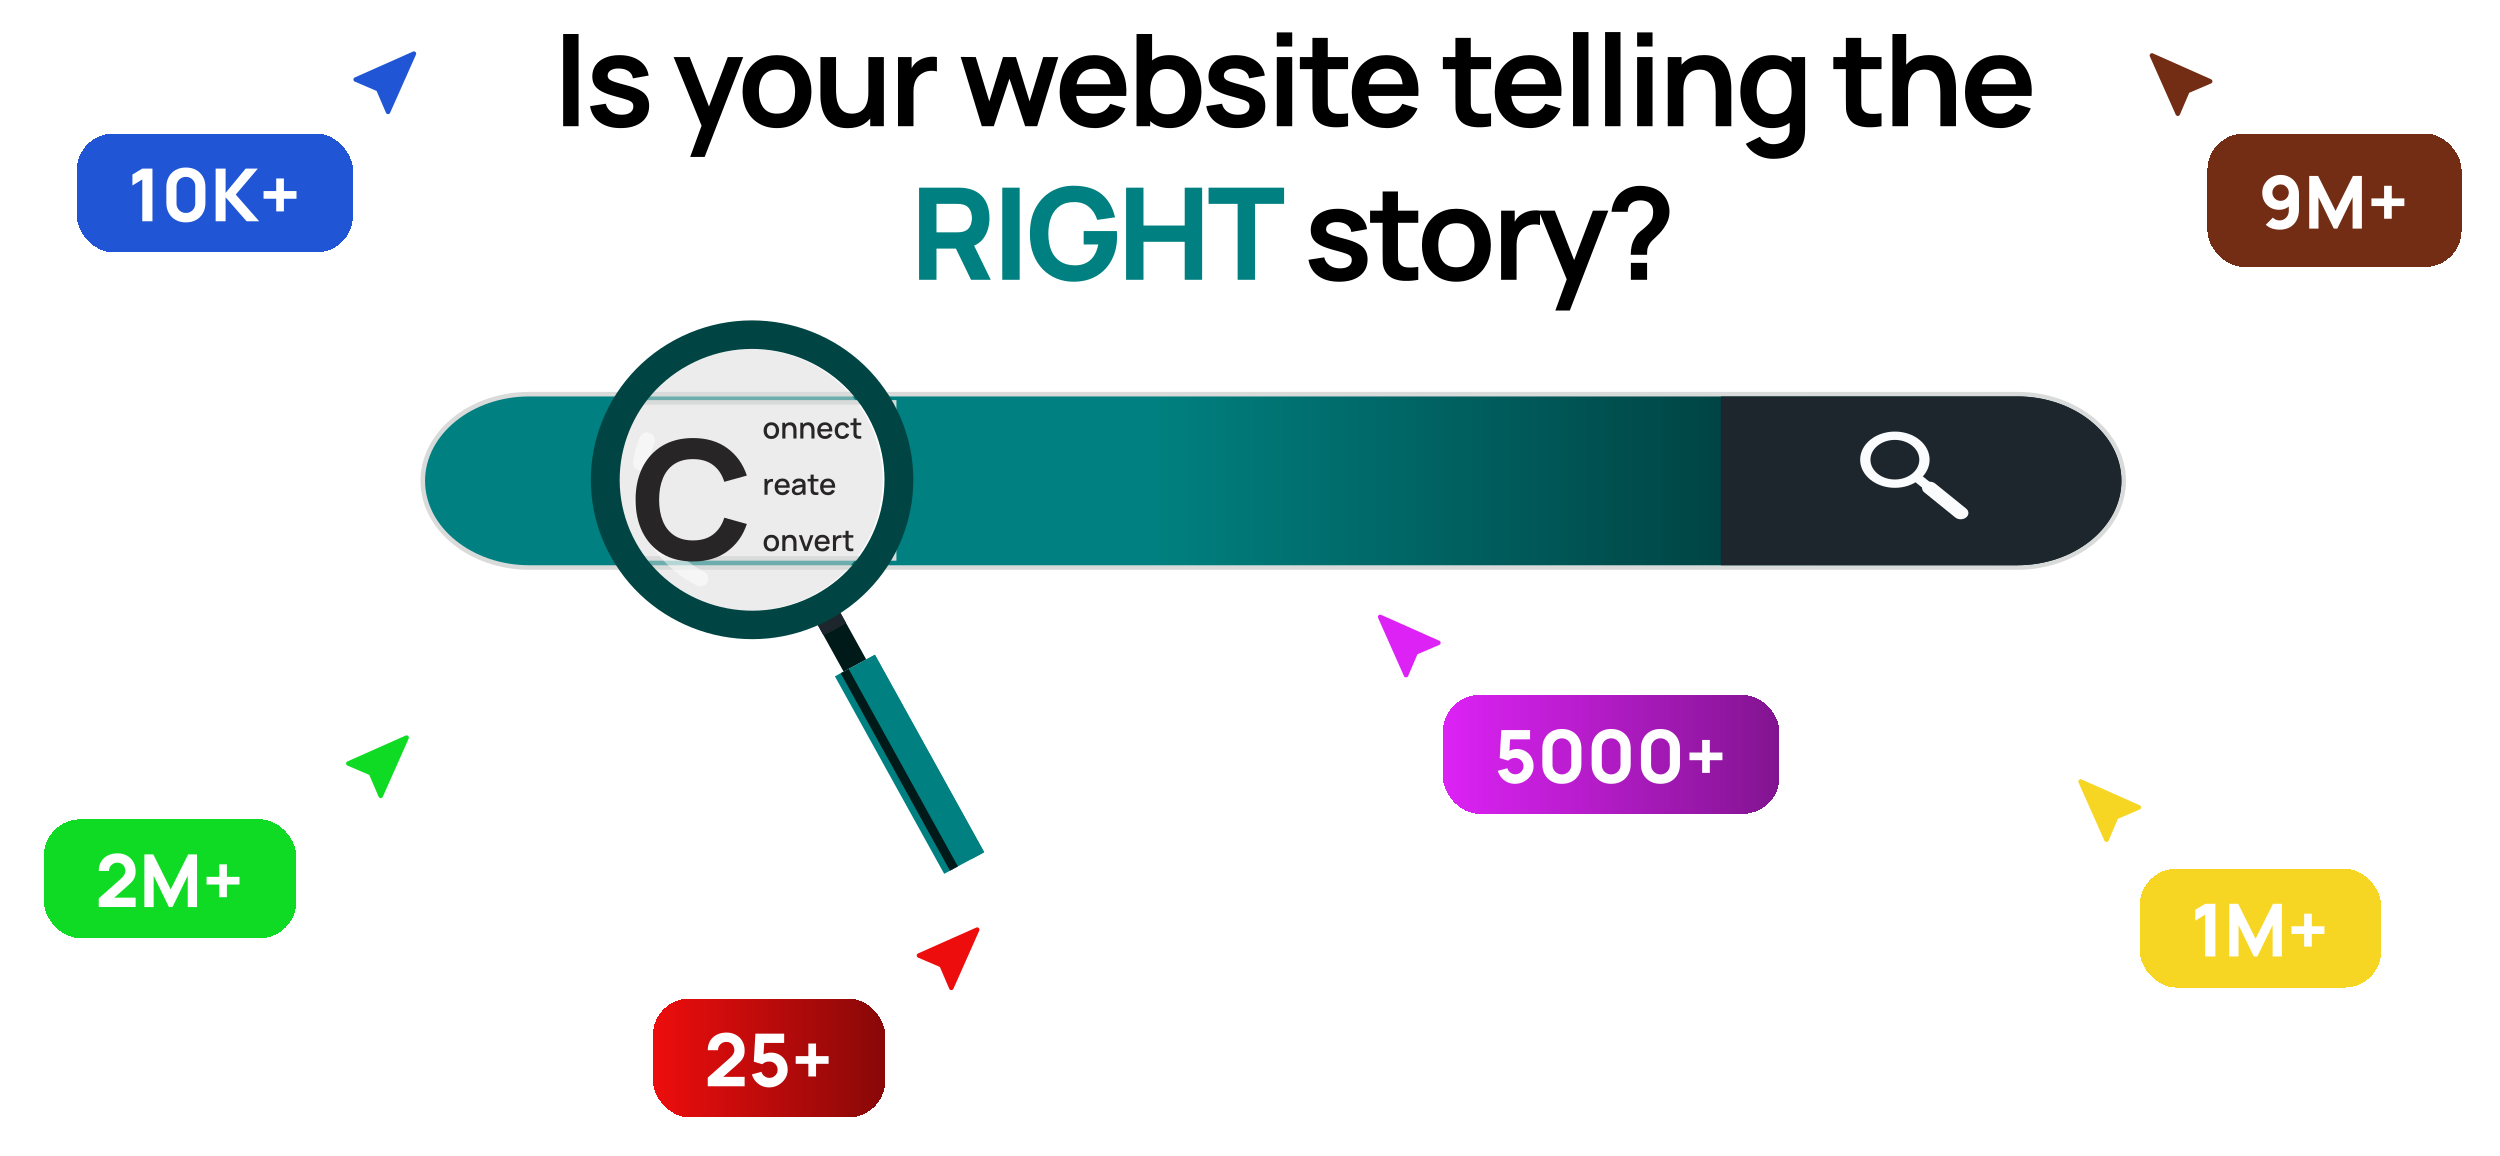 <svg width="1367" height="632" viewBox="0 0 1367 632" fill="none" xmlns="http://www.w3.org/2000/svg">
<path d="M307.928 69V18.6H316.363V69H307.928ZM339.342 70.05C334.675 70.05 330.883 69 327.967 66.9C325.05 64.8 323.277 61.848 322.647 58.045L331.257 56.715C331.7 58.582 332.68 60.052 334.197 61.125C335.713 62.198 337.627 62.735 339.937 62.735C341.967 62.735 343.53 62.338 344.627 61.545C345.747 60.728 346.307 59.62 346.307 58.22C346.307 57.357 346.097 56.668 345.677 56.155C345.28 55.618 344.393 55.105 343.017 54.615C341.64 54.125 339.528 53.507 336.682 52.76C333.508 51.92 330.988 51.022 329.122 50.065C327.255 49.085 325.913 47.93 325.097 46.6C324.28 45.27 323.872 43.66 323.872 41.77C323.872 39.413 324.49 37.36 325.727 35.61C326.963 33.86 328.69 32.518 330.907 31.585C333.123 30.628 335.737 30.15 338.747 30.15C341.687 30.15 344.288 30.605 346.552 31.515C348.838 32.425 350.682 33.72 352.082 35.4C353.482 37.08 354.345 39.052 354.672 41.315L346.062 42.855C345.852 41.245 345.117 39.973 343.857 39.04C342.62 38.107 340.963 37.582 338.887 37.465C336.903 37.348 335.305 37.652 334.092 38.375C332.878 39.075 332.272 40.067 332.272 41.35C332.272 42.073 332.517 42.692 333.007 43.205C333.497 43.718 334.477 44.232 335.947 44.745C337.44 45.258 339.657 45.888 342.597 46.635C345.607 47.405 348.01 48.292 349.807 49.295C351.627 50.275 352.933 51.453 353.727 52.83C354.543 54.207 354.952 55.875 354.952 57.835C354.952 61.638 353.563 64.625 350.787 66.795C348.033 68.965 344.218 70.05 339.342 70.05ZM377.401 85.8L384.681 65.815L384.821 71.695L368.336 31.2H377.121L388.811 61.16H386.571L397.946 31.2H406.381L385.311 85.8H377.401ZM424.829 70.05C421.049 70.05 417.748 69.198 414.924 67.495C412.101 65.792 409.908 63.447 408.344 60.46C406.804 57.45 406.034 53.997 406.034 50.1C406.034 46.133 406.828 42.657 408.414 39.67C410.001 36.683 412.206 34.35 415.029 32.67C417.853 30.99 421.119 30.15 424.829 30.15C428.633 30.15 431.946 31.002 434.769 32.705C437.593 34.408 439.786 36.765 441.349 39.775C442.913 42.762 443.694 46.203 443.694 50.1C443.694 54.02 442.901 57.485 441.314 60.495C439.751 63.482 437.558 65.827 434.734 67.53C431.911 69.21 428.609 70.05 424.829 70.05ZM424.829 62.14C428.189 62.14 430.686 61.02 432.319 58.78C433.953 56.54 434.769 53.647 434.769 50.1C434.769 46.437 433.941 43.52 432.284 41.35C430.628 39.157 428.143 38.06 424.829 38.06C422.566 38.06 420.699 38.573 419.229 39.6C417.783 40.603 416.709 42.015 416.009 43.835C415.309 45.632 414.959 47.72 414.959 50.1C414.959 53.763 415.788 56.692 417.444 58.885C419.124 61.055 421.586 62.14 424.829 62.14ZM463.481 70.085C460.681 70.085 458.371 69.618 456.551 68.685C454.731 67.752 453.284 66.562 452.211 65.115C451.137 63.668 450.344 62.128 449.831 60.495C449.317 58.862 448.979 57.322 448.816 55.875C448.676 54.405 448.606 53.215 448.606 52.305V31.2H457.146V49.4C457.146 50.567 457.227 51.885 457.391 53.355C457.554 54.802 457.927 56.202 458.511 57.555C459.117 58.885 460.004 59.982 461.171 60.845C462.361 61.708 463.959 62.14 465.966 62.14C467.039 62.14 468.101 61.965 469.151 61.615C470.201 61.265 471.146 60.67 471.986 59.83C472.849 58.967 473.537 57.788 474.051 56.295C474.564 54.802 474.821 52.912 474.821 50.625L479.826 52.76C479.826 55.98 479.196 58.897 477.936 61.51C476.699 64.123 474.867 66.212 472.441 67.775C470.014 69.315 467.027 70.085 463.481 70.085ZM475.836 69V57.275H474.821V31.2H483.291V69H475.836ZM491.024 69V31.2H498.479V40.405L497.569 39.215C498.036 37.955 498.654 36.812 499.424 35.785C500.217 34.735 501.162 33.872 502.259 33.195C503.192 32.565 504.219 32.075 505.339 31.725C506.482 31.352 507.649 31.13 508.839 31.06C510.029 30.967 511.184 31.013 512.304 31.2V39.075C511.184 38.748 509.889 38.643 508.419 38.76C506.972 38.877 505.666 39.285 504.499 39.985C503.332 40.615 502.376 41.42 501.629 42.4C500.906 43.38 500.369 44.5 500.019 45.76C499.669 46.997 499.494 48.338 499.494 49.785V69H491.024ZM536.847 69L525.297 31.13L533.557 31.2L540.942 55.455L548.432 31.2H555.537L562.992 55.455L570.412 31.2H578.672L567.122 69H560.542L551.967 42.995L543.427 69H536.847ZM598.706 70.05C594.879 70.05 591.519 69.222 588.626 67.565C585.733 65.908 583.469 63.61 581.836 60.67C580.226 57.73 579.421 54.347 579.421 50.52C579.421 46.39 580.214 42.808 581.801 39.775C583.388 36.718 585.593 34.35 588.416 32.67C591.239 30.99 594.506 30.15 598.216 30.15C602.136 30.15 605.461 31.072 608.191 32.915C610.944 34.735 612.986 37.313 614.316 40.65C615.646 43.987 616.148 47.918 615.821 52.445H607.456V49.365C607.433 45.258 606.709 42.26 605.286 40.37C603.863 38.48 601.623 37.535 598.566 37.535C595.113 37.535 592.546 38.608 590.866 40.755C589.186 42.878 588.346 45.993 588.346 50.1C588.346 53.927 589.186 56.89 590.866 58.99C592.546 61.09 594.996 62.14 598.216 62.14C600.293 62.14 602.078 61.685 603.571 60.775C605.088 59.842 606.254 58.5 607.071 56.75L615.401 59.27C613.954 62.677 611.714 65.325 608.681 67.215C605.671 69.105 602.346 70.05 598.706 70.05ZM585.686 52.445V46.075H611.691V52.445H585.686ZM639.695 70.05C636.009 70.05 632.917 69.175 630.42 67.425C627.924 65.675 626.045 63.295 624.785 60.285C623.525 57.252 622.895 53.857 622.895 50.1C622.895 46.297 623.525 42.89 624.785 39.88C626.045 36.87 627.889 34.502 630.315 32.775C632.765 31.025 635.787 30.15 639.38 30.15C642.95 30.15 646.042 31.025 648.655 32.775C651.292 34.502 653.334 36.87 654.78 39.88C656.227 42.867 656.95 46.273 656.95 50.1C656.95 53.88 656.239 57.275 654.815 60.285C653.392 63.295 651.385 65.675 648.795 67.425C646.205 69.175 643.172 70.05 639.695 70.05ZM621.46 69V18.6H629.965V42.47H628.915V69H621.46ZM638.4 62.49C640.594 62.49 642.402 61.942 643.825 60.845C645.249 59.748 646.299 58.267 646.975 56.4C647.675 54.51 648.025 52.41 648.025 50.1C648.025 47.813 647.675 45.737 646.975 43.87C646.275 41.98 645.19 40.487 643.72 39.39C642.25 38.27 640.384 37.71 638.12 37.71C635.974 37.71 634.224 38.235 632.87 39.285C631.517 40.312 630.514 41.758 629.86 43.625C629.23 45.468 628.915 47.627 628.915 50.1C628.915 52.55 629.23 54.708 629.86 56.575C630.514 58.442 631.529 59.9 632.905 60.95C634.305 61.977 636.137 62.49 638.4 62.49ZM676.271 70.05C671.605 70.05 667.813 69 664.896 66.9C661.98 64.8 660.206 61.848 659.576 58.045L668.186 56.715C668.63 58.582 669.61 60.052 671.126 61.125C672.643 62.198 674.556 62.735 676.866 62.735C678.896 62.735 680.46 62.338 681.556 61.545C682.676 60.728 683.236 59.62 683.236 58.22C683.236 57.357 683.026 56.668 682.606 56.155C682.21 55.618 681.323 55.105 679.946 54.615C678.57 54.125 676.458 53.507 673.611 52.76C670.438 51.92 667.918 51.022 666.051 50.065C664.185 49.085 662.843 47.93 662.026 46.6C661.21 45.27 660.801 43.66 660.801 41.77C660.801 39.413 661.42 37.36 662.656 35.61C663.893 33.86 665.62 32.518 667.836 31.585C670.053 30.628 672.666 30.15 675.676 30.15C678.616 30.15 681.218 30.605 683.481 31.515C685.768 32.425 687.611 33.72 689.011 35.4C690.411 37.08 691.275 39.052 691.601 41.315L682.991 42.855C682.781 41.245 682.046 39.973 680.786 39.04C679.55 38.107 677.893 37.582 675.816 37.465C673.833 37.348 672.235 37.652 671.021 38.375C669.808 39.075 669.201 40.067 669.201 41.35C669.201 42.073 669.446 42.692 669.936 43.205C670.426 43.718 671.406 44.232 672.876 44.745C674.37 45.258 676.586 45.888 679.526 46.635C682.536 47.405 684.94 48.292 686.736 49.295C688.556 50.275 689.863 51.453 690.656 52.83C691.473 54.207 691.881 55.875 691.881 57.835C691.881 61.638 690.493 64.625 687.716 66.795C684.963 68.965 681.148 70.05 676.271 70.05ZM698.147 25.46V17.725H706.582V25.46H698.147ZM698.147 69V31.2H706.582V69H698.147ZM737.122 69C734.625 69.467 732.175 69.665 729.772 69.595C727.392 69.548 725.257 69.117 723.367 68.3C721.477 67.46 720.042 66.142 719.062 64.345C718.198 62.712 717.743 61.043 717.697 59.34C717.65 57.637 717.627 55.712 717.627 53.565V20.7H726.027V53.075C726.027 54.592 726.038 55.922 726.062 57.065C726.108 58.208 726.353 59.142 726.797 59.865C727.637 61.265 728.978 62.047 730.822 62.21C732.665 62.373 734.765 62.28 737.122 61.93V69ZM710.767 37.815V31.2H737.122V37.815H710.767ZM758.421 70.05C754.594 70.05 751.234 69.222 748.341 67.565C745.447 65.908 743.184 63.61 741.551 60.67C739.941 57.73 739.136 54.347 739.136 50.52C739.136 46.39 739.929 42.808 741.516 39.775C743.102 36.718 745.307 34.35 748.131 32.67C750.954 30.99 754.221 30.15 757.931 30.15C761.851 30.15 765.176 31.072 767.906 32.915C770.659 34.735 772.701 37.313 774.031 40.65C775.361 43.987 775.862 47.918 775.536 52.445H767.171V49.365C767.147 45.258 766.424 42.26 765.001 40.37C763.577 38.48 761.337 37.535 758.281 37.535C754.827 37.535 752.261 38.608 750.581 40.755C748.901 42.878 748.061 45.993 748.061 50.1C748.061 53.927 748.901 56.89 750.581 58.99C752.261 61.09 754.711 62.14 757.931 62.14C760.007 62.14 761.792 61.685 763.286 60.775C764.802 59.842 765.969 58.5 766.786 56.75L775.116 59.27C773.669 62.677 771.429 65.325 768.396 67.215C765.386 69.105 762.061 70.05 758.421 70.05ZM745.401 52.445V46.075H771.406V52.445H745.401ZM815.314 69C812.817 69.467 810.367 69.665 807.964 69.595C805.584 69.548 803.449 69.117 801.559 68.3C799.669 67.46 798.234 66.142 797.254 64.345C796.39 62.712 795.935 61.043 795.889 59.34C795.842 57.637 795.819 55.712 795.819 53.565V20.7H804.219V53.075C804.219 54.592 804.23 55.922 804.254 57.065C804.3 58.208 804.545 59.142 804.989 59.865C805.829 61.265 807.17 62.047 809.014 62.21C810.857 62.373 812.957 62.28 815.314 61.93V69ZM788.959 37.815V31.2H815.314V37.815H788.959ZM836.613 70.05C832.786 70.05 829.426 69.222 826.533 67.565C823.64 65.908 821.376 63.61 819.743 60.67C818.133 57.73 817.328 54.347 817.328 50.52C817.328 46.39 818.121 42.808 819.708 39.775C821.295 36.718 823.5 34.35 826.323 32.67C829.146 30.99 832.413 30.15 836.123 30.15C840.043 30.15 843.368 31.072 846.098 32.915C848.851 34.735 850.893 37.313 852.223 40.65C853.553 43.987 854.055 47.918 853.728 52.445H845.363V49.365C845.34 45.258 844.616 42.26 843.193 40.37C841.77 38.48 839.53 37.535 836.473 37.535C833.02 37.535 830.453 38.608 828.773 40.755C827.093 42.878 826.253 45.993 826.253 50.1C826.253 53.927 827.093 56.89 828.773 58.99C830.453 61.09 832.903 62.14 836.123 62.14C838.2 62.14 839.985 61.685 841.478 60.775C842.995 59.842 844.161 58.5 844.978 56.75L853.308 59.27C851.861 62.677 849.621 65.325 846.588 67.215C843.578 69.105 840.253 70.05 836.613 70.05ZM823.593 52.445V46.075H849.598V52.445H823.593ZM860.137 69V17.55H868.572V69H860.137ZM877.656 69V17.55H886.091V69H877.656ZM895.176 25.46V17.725H903.611V25.46H895.176ZM895.176 69V31.2H903.611V69H895.176ZM938.14 69V50.8C938.14 49.61 938.058 48.292 937.895 46.845C937.731 45.398 937.346 44.01 936.74 42.68C936.156 41.327 935.27 40.218 934.08 39.355C932.913 38.492 931.326 38.06 929.32 38.06C928.246 38.06 927.185 38.235 926.135 38.585C925.085 38.935 924.128 39.542 923.265 40.405C922.425 41.245 921.748 42.412 921.235 43.905C920.721 45.375 920.465 47.265 920.465 49.575L915.46 47.44C915.46 44.22 916.078 41.303 917.315 38.69C918.575 36.077 920.418 34 922.845 32.46C925.271 30.897 928.258 30.115 931.805 30.115C934.605 30.115 936.915 30.582 938.735 31.515C940.555 32.448 942.001 33.638 943.075 35.085C944.148 36.532 944.941 38.072 945.455 39.705C945.968 41.338 946.295 42.89 946.435 44.36C946.598 45.807 946.68 46.985 946.68 47.895V69H938.14ZM911.925 69V31.2H919.45V42.925H920.465V69H911.925ZM969.603 86.85C967.503 86.85 965.485 86.523 963.548 85.87C961.635 85.217 959.908 84.272 958.368 83.035C956.828 81.822 955.568 80.352 954.588 78.625L962.358 74.775C963.081 76.152 964.096 77.167 965.403 77.82C966.733 78.497 968.145 78.835 969.638 78.835C971.388 78.835 972.951 78.52 974.328 77.89C975.705 77.283 976.766 76.373 977.513 75.16C978.283 73.97 978.645 72.477 978.598 70.68V59.935H979.648V31.2H987.033V70.82C987.033 71.777 986.986 72.687 986.893 73.55C986.823 74.437 986.695 75.3 986.508 76.14C985.948 78.59 984.875 80.597 983.288 82.16C981.701 83.747 979.73 84.925 977.373 85.695C975.04 86.465 972.45 86.85 969.603 86.85ZM968.868 70.05C965.391 70.05 962.358 69.175 959.768 67.425C957.178 65.675 955.171 63.295 953.748 60.285C952.325 57.275 951.613 53.88 951.613 50.1C951.613 46.273 952.325 42.867 953.748 39.88C955.195 36.87 957.236 34.502 959.873 32.775C962.51 31.025 965.613 30.15 969.183 30.15C972.776 30.15 975.786 31.025 978.213 32.775C980.663 34.502 982.518 36.87 983.778 39.88C985.038 42.89 985.668 46.297 985.668 50.1C985.668 53.857 985.038 57.252 983.778 60.285C982.518 63.295 980.64 65.675 978.143 67.425C975.646 69.175 972.555 70.05 968.868 70.05ZM970.163 62.49C972.426 62.49 974.246 61.977 975.623 60.95C977.023 59.9 978.038 58.442 978.668 56.575C979.321 54.708 979.648 52.55 979.648 50.1C979.648 47.627 979.321 45.468 978.668 43.625C978.038 41.758 977.046 40.312 975.693 39.285C974.34 38.235 972.59 37.71 970.443 37.71C968.18 37.71 966.313 38.27 964.843 39.39C963.373 40.487 962.288 41.98 961.588 43.87C960.888 45.737 960.538 47.813 960.538 50.1C960.538 52.41 960.876 54.51 961.553 56.4C962.253 58.267 963.315 59.748 964.738 60.845C966.161 61.942 967.97 62.49 970.163 62.49ZM1028.82 69C1026.32 69.467 1023.87 69.665 1021.47 69.595C1019.09 69.548 1016.95 69.117 1015.06 68.3C1013.17 67.46 1011.74 66.142 1010.76 64.345C1009.89 62.712 1009.44 61.043 1009.39 59.34C1009.34 57.637 1009.32 55.712 1009.32 53.565V20.7H1017.72V53.075C1017.72 54.592 1017.73 55.922 1017.76 57.065C1017.8 58.208 1018.05 59.142 1018.49 59.865C1019.33 61.265 1020.67 62.047 1022.52 62.21C1024.36 62.373 1026.46 62.28 1028.82 61.93V69ZM1002.46 37.815V31.2H1028.82V37.815H1002.46ZM1060.99 69V50.8C1060.99 49.61 1060.91 48.292 1060.74 46.845C1060.58 45.398 1060.2 44.01 1059.59 42.68C1059.01 41.327 1058.12 40.218 1056.93 39.355C1055.76 38.492 1054.18 38.06 1052.17 38.06C1051.1 38.06 1050.03 38.235 1048.98 38.585C1047.93 38.935 1046.98 39.542 1046.11 40.405C1045.27 41.245 1044.6 42.412 1044.08 43.905C1043.57 45.375 1043.31 47.265 1043.31 49.575L1038.31 47.44C1038.31 44.22 1038.93 41.303 1040.16 38.69C1041.42 36.077 1043.27 34 1045.69 32.46C1048.12 30.897 1051.11 30.115 1054.65 30.115C1057.45 30.115 1059.76 30.582 1061.58 31.515C1063.4 32.448 1064.85 33.638 1065.92 35.085C1067 36.532 1067.79 38.072 1068.3 39.705C1068.82 41.338 1069.14 42.89 1069.28 44.36C1069.45 45.807 1069.53 46.985 1069.53 47.895V69H1060.99ZM1034.77 69V18.6H1042.3V45.13H1043.31V69H1034.77ZM1093.75 70.05C1089.92 70.05 1086.56 69.222 1083.67 67.565C1080.77 65.908 1078.51 63.61 1076.88 60.67C1075.27 57.73 1074.46 54.347 1074.46 50.52C1074.46 46.39 1075.26 42.808 1076.84 39.775C1078.43 36.718 1080.63 34.35 1083.46 32.67C1086.28 30.99 1089.55 30.15 1093.26 30.15C1097.18 30.15 1100.5 31.072 1103.23 32.915C1105.99 34.735 1108.03 37.313 1109.36 40.65C1110.69 43.987 1111.19 47.918 1110.86 52.445H1102.5V49.365C1102.47 45.258 1101.75 42.26 1100.33 40.37C1098.9 38.48 1096.66 37.535 1093.61 37.535C1090.15 37.535 1087.59 38.608 1085.91 40.755C1084.23 42.878 1083.39 45.993 1083.39 50.1C1083.39 53.927 1084.23 56.89 1085.91 58.99C1087.59 61.09 1090.04 62.14 1093.26 62.14C1095.33 62.14 1097.12 61.685 1098.61 60.775C1100.13 59.842 1101.3 58.5 1102.11 56.75L1110.44 59.27C1109 62.677 1106.76 65.325 1103.72 67.215C1100.71 69.105 1097.39 70.05 1093.75 70.05ZM1080.73 52.445V46.075H1106.73V52.445H1080.73ZM732.178 154.05C727.512 154.05 723.72 153 720.803 150.9C717.887 148.8 716.113 145.848 715.483 142.045L724.093 140.715C724.537 142.582 725.517 144.052 727.033 145.125C728.55 146.198 730.463 146.735 732.773 146.735C734.803 146.735 736.367 146.338 737.463 145.545C738.583 144.728 739.143 143.62 739.143 142.22C739.143 141.357 738.933 140.668 738.513 140.155C738.117 139.618 737.23 139.105 735.853 138.615C734.477 138.125 732.365 137.507 729.518 136.76C726.345 135.92 723.825 135.022 721.958 134.065C720.092 133.085 718.75 131.93 717.933 130.6C717.117 129.27 716.708 127.66 716.708 125.77C716.708 123.413 717.327 121.36 718.563 119.61C719.8 117.86 721.527 116.518 723.743 115.585C725.96 114.628 728.573 114.15 731.583 114.15C734.523 114.15 737.125 114.605 739.388 115.515C741.675 116.425 743.518 117.72 744.918 119.4C746.318 121.08 747.182 123.052 747.508 125.315L738.898 126.855C738.688 125.245 737.953 123.973 736.693 123.04C735.457 122.107 733.8 121.582 731.723 121.465C729.74 121.348 728.142 121.652 726.928 122.375C725.715 123.075 725.108 124.067 725.108 125.35C725.108 126.073 725.353 126.692 725.843 127.205C726.333 127.718 727.313 128.232 728.783 128.745C730.277 129.258 732.493 129.888 735.433 130.635C738.443 131.405 740.847 132.292 742.643 133.295C744.463 134.275 745.77 135.453 746.563 136.83C747.38 138.207 747.788 139.875 747.788 141.835C747.788 145.638 746.4 148.625 743.623 150.795C740.87 152.965 737.055 154.05 732.178 154.05ZM775.51 153C773.013 153.467 770.563 153.665 768.159 153.595C765.779 153.548 763.644 153.117 761.754 152.3C759.864 151.46 758.429 150.142 757.449 148.345C756.586 146.712 756.131 145.043 756.084 143.34C756.038 141.637 756.014 139.712 756.014 137.565V104.7H764.414V137.075C764.414 138.592 764.426 139.922 764.449 141.065C764.496 142.208 764.741 143.142 765.184 143.865C766.024 145.265 767.366 146.047 769.21 146.21C771.053 146.373 773.153 146.28 775.51 145.93V153ZM749.154 121.815V115.2H775.51V121.815H749.154ZM796.319 154.05C792.539 154.05 789.237 153.198 786.414 151.495C783.59 149.792 781.397 147.447 779.834 144.46C778.294 141.45 777.524 137.997 777.524 134.1C777.524 130.133 778.317 126.657 779.904 123.67C781.49 120.683 783.695 118.35 786.519 116.67C789.342 114.99 792.609 114.15 796.319 114.15C800.122 114.15 803.435 115.002 806.259 116.705C809.082 118.408 811.275 120.765 812.839 123.775C814.402 126.762 815.184 130.203 815.184 134.1C815.184 138.02 814.39 141.485 812.804 144.495C811.24 147.482 809.047 149.827 806.224 151.53C803.4 153.21 800.099 154.05 796.319 154.05ZM796.319 146.14C799.679 146.14 802.175 145.02 803.809 142.78C805.442 140.54 806.259 137.647 806.259 134.1C806.259 130.437 805.43 127.52 803.774 125.35C802.117 123.157 799.632 122.06 796.319 122.06C794.055 122.06 792.189 122.573 790.719 123.6C789.272 124.603 788.199 126.015 787.499 127.835C786.799 129.632 786.449 131.72 786.449 134.1C786.449 137.763 787.277 140.692 788.934 142.885C790.614 145.055 793.075 146.14 796.319 146.14ZM820.795 153V115.2H828.25V124.405L827.34 123.215C827.807 121.955 828.425 120.812 829.195 119.785C829.988 118.735 830.933 117.872 832.03 117.195C832.963 116.565 833.99 116.075 835.11 115.725C836.253 115.352 837.42 115.13 838.61 115.06C839.8 114.967 840.955 115.013 842.075 115.2V123.075C840.955 122.748 839.66 122.643 838.19 122.76C836.743 122.877 835.437 123.285 834.27 123.985C833.103 124.615 832.147 125.42 831.4 126.4C830.677 127.38 830.14 128.5 829.79 129.76C829.44 130.997 829.265 132.338 829.265 133.785V153H820.795ZM850.462 169.8L857.742 149.815L857.882 155.695L841.397 115.2H850.182L861.872 145.16H859.632L871.007 115.2H879.442L858.372 169.8H850.462ZM891.697 139.315C891.697 137.705 891.849 136.153 892.152 134.66C892.479 133.143 893.004 131.743 893.727 130.46C894.357 129.223 895.057 128.243 895.827 127.52C896.597 126.773 897.46 126.038 898.417 125.315C899.374 124.568 900.435 123.577 901.602 122.34C902.559 121.29 903.189 120.252 903.492 119.225C903.795 118.175 903.947 117.055 903.947 115.865C903.947 115.095 903.865 114.372 903.702 113.695C903.539 113.018 903.247 112.435 902.827 111.945C902.174 111.082 901.334 110.475 900.307 110.125C899.28 109.752 898.184 109.565 897.017 109.565C896.06 109.565 895.139 109.693 894.252 109.95C893.389 110.183 892.654 110.557 892.047 111.07C891.347 111.63 890.834 112.318 890.507 113.135C890.18 113.952 890.029 114.85 890.052 115.83H881.162C881.395 113.497 882.025 111.338 883.052 109.355C884.102 107.348 885.479 105.75 887.182 104.56C888.512 103.58 890.005 102.845 891.662 102.355C893.342 101.865 895.022 101.62 896.702 101.62C899.269 101.62 901.684 102.017 903.947 102.81C906.234 103.603 908.135 104.91 909.652 106.73C910.702 107.92 911.495 109.297 912.032 110.86C912.592 112.423 912.872 114.01 912.872 115.62C912.872 118.023 912.347 120.217 911.297 122.2C910.27 124.183 908.964 126.015 907.377 127.695C906.63 128.488 905.919 129.188 905.242 129.795C904.565 130.402 903.935 130.997 903.352 131.58C902.792 132.14 902.325 132.735 901.952 133.365C901.299 134.462 900.914 135.395 900.797 136.165C900.68 136.912 900.622 137.962 900.622 139.315H891.697ZM891.767 153V143.725H900.622V153H891.767Z" fill="black"/>
<path d="M502.547 153V102.6H523.827C524.317 102.6 524.97 102.623 525.787 102.67C526.627 102.693 527.373 102.763 528.027 102.88C531.037 103.347 533.498 104.338 535.412 105.855C537.348 107.372 538.772 109.285 539.682 111.595C540.592 113.882 541.047 116.437 541.047 119.26C541.047 123.483 539.997 127.1 537.897 130.11C535.797 133.097 532.507 134.94 528.027 135.64L523.827 135.92H512.067V153H502.547ZM530.967 153L521.027 132.49L530.827 130.6L541.747 153H530.967ZM512.067 127.03H523.407C523.897 127.03 524.433 127.007 525.017 126.96C525.6 126.913 526.137 126.82 526.627 126.68C527.91 126.33 528.902 125.747 529.602 124.93C530.302 124.09 530.78 123.168 531.037 122.165C531.317 121.138 531.457 120.17 531.457 119.26C531.457 118.35 531.317 117.393 531.037 116.39C530.78 115.363 530.302 114.442 529.602 113.625C528.902 112.785 527.91 112.19 526.627 111.84C526.137 111.7 525.6 111.607 525.017 111.56C524.433 111.513 523.897 111.49 523.407 111.49H512.067V127.03ZM548.041 153V102.6H557.561V153H548.041ZM586.954 154.05C583.781 154.05 580.759 153.49 577.889 152.37C575.019 151.227 572.476 149.547 570.259 147.33C568.066 145.113 566.327 142.372 565.044 139.105C563.784 135.838 563.154 132.07 563.154 127.8C563.154 122.223 564.216 117.487 566.339 113.59C568.486 109.67 571.356 106.683 574.949 104.63C578.566 102.577 582.567 101.55 586.954 101.55C593.441 101.55 598.539 103.055 602.249 106.065C605.959 109.075 608.444 113.333 609.704 118.84L599.974 120.24C599.064 117.3 597.571 114.955 595.494 113.205C593.441 111.432 590.804 110.533 587.584 110.51C584.387 110.463 581.727 111.152 579.604 112.575C577.481 113.998 575.882 116.017 574.809 118.63C573.759 121.243 573.234 124.3 573.234 127.8C573.234 131.3 573.759 134.333 574.809 136.9C575.882 139.467 577.481 141.462 579.604 142.885C581.727 144.308 584.387 145.043 587.584 145.09C589.754 145.137 591.714 144.763 593.464 143.97C595.237 143.177 596.731 141.928 597.944 140.225C599.157 138.522 600.021 136.34 600.534 133.68H592.554V126.33H610.684C610.731 126.633 610.766 127.17 610.789 127.94C610.812 128.71 610.824 129.153 610.824 129.27C610.824 134.1 609.844 138.382 607.884 142.115C605.924 145.848 603.159 148.777 599.589 150.9C596.019 153 591.807 154.05 586.954 154.05ZM615.739 153V102.6H625.259V123.32H647.799V102.6H657.319V153H647.799V132.21H625.259V153H615.739ZM676.735 153V111.49H660.845V102.6H702.145V111.49H686.255V153H676.735Z" fill="#008080"/>
<path d="M12.128 431.48C9.824 431.48 7.835 430.979 6.16 429.976C4.496 428.973 3.211 427.571 2.304 425.768C1.408 423.965 0.96 421.869 0.96 419.48C0.96 417.091 1.408 414.995 2.304 413.192C3.211 411.389 4.496 409.987 6.16 408.984C7.835 407.981 9.824 407.48 12.128 407.48C14.773 407.48 16.992 408.136 18.784 409.448C20.587 410.76 21.856 412.536 22.592 414.776L18.208 415.992C17.781 414.595 17.061 413.512 16.048 412.744C15.035 411.965 13.728 411.576 12.128 411.576C10.667 411.576 9.445 411.901 8.464 412.552C7.493 413.203 6.763 414.12 6.272 415.304C5.781 416.488 5.536 417.88 5.536 419.48C5.536 421.08 5.781 422.472 6.272 423.656C6.763 424.84 7.493 425.757 8.464 426.408C9.445 427.059 10.667 427.384 12.128 427.384C13.728 427.384 15.035 426.995 16.048 426.216C17.061 425.437 17.781 424.355 18.208 422.968L22.592 424.184C21.856 426.424 20.587 428.2 18.784 429.512C16.992 430.824 14.773 431.48 12.128 431.48ZM33.891 431.48C32.152 431.48 30.627 431.091 29.315 430.312C28.003 429.533 26.979 428.461 26.243 427.096C25.518 425.72 25.155 424.141 25.155 422.36C25.155 420.557 25.528 418.973 26.275 417.608C27.022 416.232 28.051 415.16 29.363 414.392C30.675 413.624 32.184 413.24 33.891 413.24C35.63 413.24 37.155 413.629 38.467 414.408C39.79 415.187 40.819 416.264 41.555 417.64C42.291 419.005 42.659 420.579 42.659 422.36C42.659 424.152 42.286 425.736 41.539 427.112C40.803 428.477 39.774 429.549 38.451 430.328C37.139 431.096 35.619 431.48 33.891 431.48ZM33.891 427.416C35.288 427.416 36.328 426.947 37.011 426.008C37.704 425.059 38.051 423.843 38.051 422.36C38.051 420.824 37.699 419.597 36.995 418.68C36.302 417.763 35.267 417.304 33.891 417.304C32.942 417.304 32.163 417.517 31.555 417.944C30.947 418.371 30.494 418.963 30.195 419.72C29.907 420.477 29.763 421.357 29.763 422.36C29.763 423.907 30.11 425.139 30.803 426.056C31.507 426.963 32.536 427.416 33.891 427.416ZM57.953 431V422.84C57.953 422.445 57.932 421.944 57.889 421.336C57.847 420.717 57.714 420.099 57.489 419.48C57.266 418.861 56.898 418.344 56.386 417.928C55.884 417.512 55.169 417.304 54.242 417.304C53.868 417.304 53.468 417.363 53.041 417.48C52.615 417.597 52.215 417.827 51.842 418.168C51.468 418.499 51.159 418.989 50.913 419.64C50.679 420.291 50.562 421.155 50.562 422.232L48.066 421.048C48.066 419.683 48.343 418.403 48.898 417.208C49.452 416.013 50.284 415.048 51.394 414.312C52.514 413.576 53.922 413.208 55.617 413.208C56.972 413.208 58.076 413.437 58.929 413.896C59.783 414.355 60.444 414.936 60.913 415.64C61.394 416.344 61.735 417.08 61.938 417.848C62.14 418.605 62.263 419.299 62.306 419.928C62.348 420.557 62.37 421.016 62.37 421.304V431H57.953ZM46.145 431V413.72H50.017V419.448H50.562V431H46.145ZM76.889 431C75.695 431.224 74.521 431.32 73.369 431.288C72.228 431.267 71.204 431.069 70.297 430.696C69.401 430.312 68.719 429.699 68.249 428.856C67.823 428.067 67.599 427.267 67.577 426.456C67.556 425.635 67.545 424.707 67.545 423.672V408.92H71.897V423.416C71.897 424.088 71.903 424.696 71.913 425.24C71.935 425.773 72.047 426.2 72.249 426.52C72.633 427.128 73.247 427.459 74.089 427.512C74.932 427.565 75.865 427.523 76.889 427.384V431ZM64.601 417.08V413.72H76.889V417.08H64.601ZM87.835 431.48C86.064 431.48 84.501 431.101 83.147 430.344C81.802 429.576 80.746 428.525 79.978 427.192C79.221 425.848 78.843 424.312 78.843 422.584C78.843 420.696 79.216 419.053 79.963 417.656C80.709 416.259 81.739 415.176 83.05 414.408C84.362 413.629 85.872 413.24 87.579 413.24C89.392 413.24 90.933 413.667 92.203 414.52C93.472 415.373 94.41 416.573 95.019 418.12C95.626 419.667 95.84 421.485 95.659 423.576H91.355V421.976C91.355 420.216 91.072 418.952 90.507 418.184C89.952 417.405 89.04 417.016 87.77 417.016C86.288 417.016 85.195 417.469 84.49 418.376C83.797 419.272 83.451 420.6 83.451 422.36C83.451 423.971 83.797 425.219 84.49 426.104C85.195 426.979 86.224 427.416 87.579 427.416C88.432 427.416 89.162 427.229 89.77 426.856C90.379 426.483 90.843 425.944 91.162 425.24L95.514 426.488C94.864 428.067 93.835 429.293 92.427 430.168C91.029 431.043 89.499 431.48 87.835 431.48ZM82.106 423.576V420.344H93.562V423.576H82.106ZM110.579 431V422.84C110.579 422.445 110.557 421.944 110.515 421.336C110.472 420.717 110.339 420.099 110.115 419.48C109.891 418.861 109.523 418.344 109.011 417.928C108.509 417.512 107.795 417.304 106.867 417.304C106.493 417.304 106.093 417.363 105.667 417.48C105.24 417.597 104.84 417.827 104.467 418.168C104.093 418.499 103.784 418.989 103.539 419.64C103.304 420.291 103.187 421.155 103.187 422.232L100.691 421.048C100.691 419.683 100.968 418.403 101.523 417.208C102.077 416.013 102.909 415.048 104.019 414.312C105.139 413.576 106.547 413.208 108.243 413.208C109.597 413.208 110.701 413.437 111.555 413.896C112.408 414.355 113.069 414.936 113.539 415.64C114.019 416.344 114.36 417.08 114.562 417.848C114.765 418.605 114.888 419.299 114.931 419.928C114.973 420.557 114.995 421.016 114.995 421.304V431H110.579ZM98.77 431V413.72H102.643V419.448H103.187V431H98.77ZM129.514 431C128.32 431.224 127.146 431.32 125.994 431.288C124.853 431.267 123.829 431.069 122.922 430.696C122.026 430.312 121.344 429.699 120.874 428.856C120.448 428.067 120.224 427.267 120.202 426.456C120.181 425.635 120.17 424.707 120.17 423.672V408.92H124.522V423.416C124.522 424.088 124.528 424.696 124.538 425.24C124.56 425.773 124.672 426.2 124.874 426.52C125.258 427.128 125.872 427.459 126.714 427.512C127.557 427.565 128.49 427.523 129.514 427.384V431ZM117.226 417.08V413.72H129.514V417.08H117.226ZM144.603 431L137.851 407.96H142.427L146.747 423.8L151.067 407.992L155.643 407.96L159.963 423.8L164.283 407.96H168.859L162.107 431H157.819L153.355 415.448L148.891 431H144.603ZM171.428 431V413.72H175.268V417.944L174.852 417.4C175.076 416.803 175.374 416.259 175.748 415.768C176.121 415.277 176.58 414.872 177.124 414.552C177.54 414.296 177.993 414.099 178.484 413.96C178.974 413.811 179.481 413.72 180.004 413.688C180.526 413.645 181.049 413.656 181.572 413.72V417.784C181.092 417.635 180.532 417.587 179.892 417.64C179.262 417.683 178.692 417.827 178.18 418.072C177.668 418.307 177.236 418.621 176.884 419.016C176.532 419.4 176.265 419.859 176.084 420.392C175.902 420.915 175.812 421.507 175.812 422.168V431H171.428ZM184.935 411.32V407.48H189.287V411.32H184.935ZM184.935 431V413.72H189.287V431H184.935ZM204.452 431C203.257 431.224 202.084 431.32 200.932 431.288C199.79 431.267 198.766 431.069 197.86 430.696C196.964 430.312 196.281 429.699 195.812 428.856C195.385 428.067 195.161 427.267 195.14 426.456C195.118 425.635 195.108 424.707 195.108 423.672V408.92H199.46V423.416C199.46 424.088 199.465 424.696 199.476 425.24C199.497 425.773 199.609 426.2 199.812 426.52C200.196 427.128 200.809 427.459 201.652 427.512C202.494 427.565 203.428 427.523 204.452 427.384V431ZM192.164 417.08V413.72H204.452V417.08H192.164ZM208.623 411.32V407.48H212.975V411.32H208.623ZM208.623 431V413.72H212.975V431H208.623ZM229.547 431V422.84C229.547 422.445 229.526 421.944 229.483 421.336C229.441 420.717 229.307 420.099 229.083 419.48C228.859 418.861 228.491 418.344 227.979 417.928C227.478 417.512 226.763 417.304 225.835 417.304C225.462 417.304 225.062 417.363 224.635 417.48C224.209 417.597 223.809 417.827 223.435 418.168C223.062 418.499 222.753 418.989 222.507 419.64C222.273 420.291 222.155 421.155 222.155 422.232L219.659 421.048C219.659 419.683 219.937 418.403 220.491 417.208C221.046 416.013 221.878 415.048 222.987 414.312C224.107 413.576 225.515 413.208 227.211 413.208C228.566 413.208 229.67 413.437 230.523 413.896C231.377 414.355 232.038 414.936 232.507 415.64C232.987 416.344 233.329 417.08 233.531 417.848C233.734 418.605 233.857 419.299 233.899 419.928C233.942 420.557 233.963 421.016 233.963 421.304V431H229.547ZM217.739 431V413.72H221.611V419.448H222.155V431H217.739ZM245.507 439.16C244.526 439.16 243.592 439 242.707 438.68C241.822 438.371 241.027 437.933 240.323 437.368C239.63 436.813 239.064 436.163 238.627 435.416L242.659 433.464C242.936 433.976 243.331 434.365 243.843 434.632C244.366 434.899 244.931 435.032 245.539 435.032C246.19 435.032 246.803 434.92 247.379 434.696C247.955 434.483 248.414 434.157 248.755 433.72C249.107 433.293 249.272 432.76 249.251 432.12V427.096H249.795V413.72H253.603V432.184C253.603 432.611 253.582 433.011 253.539 433.384C253.507 433.768 253.443 434.147 253.347 434.52C253.07 435.576 252.552 436.445 251.795 437.128C251.048 437.811 250.131 438.317 249.043 438.648C247.955 438.989 246.776 439.16 245.507 439.16ZM245.123 431.48C243.534 431.48 242.142 431.08 240.947 430.28C239.752 429.48 238.819 428.392 238.147 427.016C237.486 425.64 237.155 424.088 237.155 422.36C237.155 420.6 237.491 419.037 238.163 417.672C238.846 416.296 239.8 415.213 241.027 414.424C242.254 413.635 243.694 413.24 245.347 413.24C246.99 413.24 248.371 413.64 249.491 414.44C250.611 415.24 251.459 416.328 252.035 417.704C252.611 419.08 252.899 420.632 252.899 422.36C252.899 424.088 252.606 425.64 252.019 427.016C251.443 428.392 250.579 429.48 249.427 430.28C248.275 431.08 246.84 431.48 245.123 431.48ZM245.827 427.608C246.798 427.608 247.571 427.389 248.147 426.952C248.734 426.515 249.155 425.901 249.411 425.112C249.667 424.323 249.795 423.405 249.795 422.36C249.795 421.315 249.667 420.397 249.411 419.608C249.155 418.819 248.744 418.205 248.179 417.768C247.624 417.331 246.894 417.112 245.987 417.112C245.016 417.112 244.216 417.352 243.587 417.832C242.968 418.301 242.51 418.936 242.211 419.736C241.912 420.525 241.763 421.4 241.763 422.36C241.763 423.331 241.907 424.216 242.195 425.016C242.483 425.805 242.926 426.435 243.523 426.904C244.12 427.373 244.888 427.608 245.827 427.608Z" fill="white"/>
<path d="M1102.99 309.077H289.402C258.08 309.077 232.422 288.317 232.422 262.924C232.422 237.554 258.052 216.771 289.402 216.771H1103.02C1134.34 216.771 1160 237.531 1160 262.924C1160 288.294 1134.37 309.077 1103.02 309.077H1102.99Z" stroke="#D9DBDB" stroke-width="5" stroke-miterlimit="10"/>
<path d="M1102.99 309.077H289.402C258.08 309.077 232.422 288.317 232.422 262.924C232.422 237.554 258.052 216.771 289.402 216.771H1103.02C1134.34 216.771 1160 237.531 1160 262.924C1160 288.294 1134.37 309.077 1103.02 309.077H1102.99Z" fill="url(#paint0_linear_345_1890)"/>
<path d="M1102.99 309.077H940.998V216.771H1102.99C1134.32 216.771 1159.97 237.531 1159.97 262.924C1159.97 288.294 1134.34 309.077 1102.99 309.077Z" fill="#1D262D"/>
<path d="M1049.55 262.243C1042.15 268.239 1030.09 268.239 1022.68 262.243C1015.28 256.246 1015.28 246.48 1022.68 240.484C1030.09 234.488 1042.15 234.488 1049.55 240.484C1056.95 246.48 1056.95 256.246 1049.55 262.243ZM1026.67 243.709C1021.45 247.934 1021.45 254.793 1026.67 259.017C1031.88 263.242 1040.35 263.242 1045.57 259.017C1050.78 254.793 1050.78 247.934 1045.57 243.709C1040.35 239.484 1031.88 239.484 1026.67 243.709Z" fill="#F9FBFC"/>
<path d="M1049.54 258.984L1045.56 262.212L1052.18 267.576L1056.17 264.348L1049.54 258.984Z" fill="#F9FBFC"/>
<path d="M1075.09 282.934C1073.44 284.274 1070.77 284.274 1069.12 282.934L1052.21 269.238C1050.56 267.898 1050.56 265.74 1052.21 264.4C1053.87 263.06 1056.53 263.06 1058.18 264.4L1075.09 278.096C1076.75 279.436 1076.75 281.594 1075.09 282.934Z" fill="#F9FBFC"/>
<path d="M487.667 221.289H338.354V304.087H487.667V221.289Z" stroke="#D9DBDB" stroke-width="5" stroke-miterlimit="10"/>
<path d="M487.667 221.289H338.354V304.087H487.667V221.289Z" fill="white"/>
<path d="M453.473 324.115L441.113 330.798L461.288 367.254L473.648 360.571L453.473 324.115Z" fill="#001A1A"/>
<path d="M462.607 340.66L455.028 326.957C453.106 328.249 451.095 329.467 449.009 330.597C446.922 331.728 444.799 332.734 442.662 333.641L450.24 347.343C452.364 346.399 454.488 345.393 456.562 344.262C458.648 343.132 460.646 341.914 462.594 340.66H462.607Z" fill="#1D262D"/>
<g opacity="0.5">
<path d="M413.614 333.858C453.552 332.072 484.452 298.622 482.631 259.144C480.81 219.666 446.958 189.11 407.019 190.896C367.081 192.681 336.181 226.132 338.002 265.609C339.823 305.087 373.676 335.643 413.614 333.858Z" fill="#DADADA"/>
</g>
<g style="mix-blend-mode:screen" opacity="0.5">
<path d="M352.502 256.918C351.698 257.353 350.743 257.539 349.762 257.39C347.4 257.03 345.779 254.843 346.143 252.508C346.847 247.973 348.041 243.489 349.7 239.203C350.554 236.992 353.055 235.874 355.292 236.718C357.529 237.563 358.66 240.035 357.806 242.246C356.373 245.986 355.33 249.874 354.714 253.812C354.5 255.179 353.646 256.297 352.502 256.918Z" fill="white"/>
</g>
<g style="mix-blend-mode:screen" opacity="0.5">
<path d="M385.063 320.137C383.844 320.796 382.323 320.87 380.991 320.187C369.291 314.224 359.765 305.031 353.431 293.602C350.239 287.826 347.951 281.639 346.644 275.229C346.167 272.906 347.687 270.657 350.038 270.185C352.388 269.713 354.675 271.216 355.14 273.539C356.271 279.105 358.257 284.471 361.034 289.49C366.526 299.416 374.795 307.391 384.95 312.572C387.074 313.652 387.916 316.236 386.822 318.348C386.408 319.143 385.779 319.752 385.05 320.15L385.063 320.137Z" fill="white"/>
</g>
<path d="M368.94 185.897C326.224 208.991 310.54 261.937 333.902 304.162C357.265 346.387 410.827 361.89 453.544 338.796C496.261 315.702 511.945 262.756 488.582 220.531C465.219 178.307 411.657 162.803 368.94 185.897ZM445.979 325.131C410.903 344.101 366.917 331.355 347.739 296.695C328.549 262.024 341.43 218.544 376.506 199.587C411.582 180.617 455.567 193.35 474.745 228.022C493.936 262.694 481.042 306.174 445.979 325.131Z" fill="#004543"/>
<path d="M478.394 357.996L456.52 369.825L516.278 477.809L538.153 465.98L478.394 357.996Z" fill="#008080"/>
<path d="M464.019 365.773L459.686 368.116L519.444 476.1L523.777 473.757L464.019 365.773Z" fill="#001A1A"/>
<path d="M478.398 358.015L471.209 361.902L530.967 469.886L538.156 465.999L478.398 358.015Z" fill="#008080"/>
<path d="M421.772 240.025C420.908 240.025 420.159 239.83 419.524 239.441C418.89 239.051 418.399 238.515 418.052 237.833C417.711 237.145 417.54 236.353 417.54 235.457C417.54 234.555 417.716 233.763 418.068 233.081C418.42 232.393 418.914 231.859 419.548 231.481C420.183 231.097 420.924 230.905 421.772 230.905C422.636 230.905 423.386 231.099 424.02 231.489C424.655 231.878 425.146 232.414 425.492 233.097C425.839 233.779 426.012 234.566 426.012 235.457C426.012 236.358 425.836 237.153 425.484 237.841C425.138 238.523 424.647 239.059 424.012 239.449C423.378 239.833 422.631 240.025 421.772 240.025ZM421.772 238.449C422.599 238.449 423.215 238.171 423.62 237.617C424.031 237.057 424.236 236.337 424.236 235.457C424.236 234.555 424.028 233.835 423.612 233.297C423.202 232.753 422.588 232.481 421.772 232.481C421.212 232.481 420.751 232.609 420.388 232.865C420.026 233.115 419.756 233.465 419.58 233.913C419.404 234.355 419.316 234.87 419.316 235.457C419.316 236.363 419.524 237.089 419.94 237.633C420.356 238.177 420.967 238.449 421.772 238.449ZM433.834 239.785V235.537C433.834 235.201 433.805 234.857 433.746 234.505C433.693 234.147 433.586 233.817 433.426 233.513C433.272 233.209 433.05 232.963 432.762 232.777C432.48 232.59 432.109 232.497 431.65 232.497C431.352 232.497 431.069 232.547 430.802 232.649C430.536 232.745 430.301 232.902 430.098 233.121C429.901 233.339 429.744 233.627 429.626 233.985C429.514 234.342 429.458 234.777 429.458 235.289L428.418 234.897C428.418 234.113 428.565 233.422 428.858 232.825C429.152 232.222 429.573 231.753 430.122 231.417C430.672 231.081 431.336 230.913 432.114 230.913C432.712 230.913 433.213 231.009 433.618 231.201C434.024 231.393 434.352 231.646 434.602 231.961C434.858 232.27 435.053 232.609 435.186 232.977C435.32 233.345 435.41 233.705 435.458 234.057C435.506 234.409 435.53 234.718 435.53 234.985V239.785H433.834ZM427.762 239.785V231.145H429.258V233.641H429.458V239.785H427.762ZM443.678 239.785V235.537C443.678 235.201 443.649 234.857 443.59 234.505C443.537 234.147 443.43 233.817 443.27 233.513C443.115 233.209 442.894 232.963 442.606 232.777C442.323 232.59 441.953 232.497 441.494 232.497C441.195 232.497 440.913 232.547 440.646 232.649C440.379 232.745 440.145 232.902 439.942 233.121C439.745 233.339 439.587 233.627 439.47 233.985C439.358 234.342 439.302 234.777 439.302 235.289L438.262 234.897C438.262 234.113 438.409 233.422 438.702 232.825C438.995 232.222 439.417 231.753 439.966 231.417C440.515 231.081 441.179 230.913 441.958 230.913C442.555 230.913 443.057 231.009 443.462 231.201C443.867 231.393 444.195 231.646 444.446 231.961C444.702 232.27 444.897 232.609 445.03 232.977C445.163 233.345 445.254 233.705 445.302 234.057C445.35 234.409 445.374 234.718 445.374 234.985V239.785H443.678ZM437.606 239.785V231.145H439.102V233.641H439.302V239.785H437.606ZM451.181 240.025C450.322 240.025 449.567 239.838 448.917 239.465C448.271 239.086 447.767 238.561 447.405 237.889C447.047 237.211 446.869 236.427 446.869 235.537C446.869 234.593 447.045 233.774 447.397 233.081C447.754 232.387 448.25 231.851 448.885 231.473C449.519 231.094 450.258 230.905 451.101 230.905C451.981 230.905 452.73 231.11 453.349 231.521C453.967 231.926 454.429 232.505 454.733 233.257C455.042 234.009 455.165 234.902 455.101 235.937H453.429V235.329C453.418 234.326 453.226 233.585 452.853 233.105C452.485 232.625 451.922 232.385 451.165 232.385C450.327 232.385 449.698 232.649 449.277 233.177C448.855 233.705 448.645 234.467 448.645 235.465C448.645 236.414 448.855 237.15 449.277 237.673C449.698 238.19 450.306 238.449 451.101 238.449C451.623 238.449 452.074 238.331 452.453 238.097C452.837 237.857 453.135 237.515 453.349 237.073L454.989 237.593C454.653 238.366 454.143 238.966 453.461 239.393C452.778 239.814 452.018 240.025 451.181 240.025ZM448.101 235.937V234.633H454.269V235.937H448.101ZM460.591 240.025C459.706 240.025 458.954 239.827 458.335 239.433C457.717 239.038 457.242 238.497 456.911 237.809C456.586 237.121 456.421 236.339 456.415 235.465C456.421 234.574 456.591 233.787 456.927 233.105C457.263 232.417 457.743 231.878 458.367 231.489C458.991 231.099 459.741 230.905 460.615 230.905C461.559 230.905 462.365 231.139 463.031 231.609C463.703 232.078 464.146 232.721 464.359 233.537L462.695 234.017C462.53 233.531 462.258 233.155 461.879 232.889C461.506 232.617 461.077 232.481 460.591 232.481C460.042 232.481 459.591 232.611 459.239 232.873C458.887 233.129 458.626 233.481 458.455 233.929C458.285 234.377 458.197 234.889 458.191 235.465C458.197 236.355 458.399 237.075 458.799 237.625C459.205 238.174 459.802 238.449 460.591 238.449C461.13 238.449 461.565 238.326 461.895 238.081C462.231 237.83 462.487 237.473 462.663 237.009L464.359 237.409C464.077 238.251 463.61 238.899 462.959 239.353C462.309 239.801 461.519 240.025 460.591 240.025ZM470.933 239.785C470.389 239.891 469.856 239.937 469.333 239.921C468.81 239.905 468.344 239.803 467.933 239.617C467.522 239.43 467.213 239.137 467.005 238.737C466.818 238.379 466.717 238.017 466.701 237.649C466.69 237.275 466.685 236.854 466.685 236.385V228.745H468.365V236.305C468.365 236.651 468.368 236.953 468.373 237.209C468.384 237.465 468.44 237.681 468.541 237.857C468.733 238.187 469.037 238.377 469.453 238.425C469.874 238.467 470.368 238.449 470.933 238.369V239.785ZM465.029 232.489V231.145H470.933V232.489H465.029Z" fill="#272525"/>
<path d="M418.02 270.537V261.897H419.508V263.993L419.3 263.721C419.407 263.443 419.546 263.19 419.716 262.961C419.887 262.726 420.084 262.534 420.308 262.385C420.527 262.225 420.77 262.102 421.036 262.017C421.308 261.926 421.586 261.873 421.868 261.857C422.151 261.835 422.423 261.849 422.684 261.897V263.465C422.402 263.39 422.087 263.369 421.74 263.401C421.399 263.433 421.084 263.542 420.796 263.729C420.524 263.905 420.308 264.118 420.148 264.369C419.994 264.619 419.882 264.899 419.812 265.209C419.743 265.513 419.708 265.835 419.708 266.177V270.537H418.02ZM427.884 270.777C427.025 270.777 426.27 270.59 425.62 270.217C424.974 269.838 424.47 269.313 424.108 268.641C423.75 267.963 423.572 267.179 423.572 266.289C423.572 265.345 423.748 264.526 424.1 263.833C424.457 263.139 424.953 262.603 425.588 262.225C426.222 261.846 426.961 261.657 427.804 261.657C428.684 261.657 429.433 261.862 430.052 262.273C430.67 262.678 431.132 263.257 431.436 264.009C431.745 264.761 431.868 265.654 431.804 266.689H430.132V266.081C430.121 265.078 429.929 264.337 429.556 263.857C429.188 263.377 428.625 263.137 427.868 263.137C427.03 263.137 426.401 263.401 425.98 263.929C425.558 264.457 425.348 265.219 425.348 266.217C425.348 267.166 425.558 267.902 425.98 268.425C426.401 268.942 427.009 269.201 427.804 269.201C428.326 269.201 428.777 269.083 429.156 268.849C429.54 268.609 429.838 268.267 430.052 267.825L431.692 268.345C431.356 269.118 430.846 269.718 430.164 270.145C429.481 270.566 428.721 270.777 427.884 270.777ZM424.804 266.689V265.385H430.972V266.689H424.804ZM435.882 270.777C435.242 270.777 434.706 270.659 434.274 270.425C433.842 270.185 433.514 269.87 433.29 269.481C433.072 269.086 432.962 268.654 432.962 268.185C432.962 267.747 433.04 267.363 433.194 267.033C433.349 266.702 433.578 266.422 433.882 266.193C434.186 265.958 434.56 265.769 435.002 265.625C435.386 265.513 435.821 265.414 436.306 265.329C436.792 265.243 437.301 265.163 437.834 265.089C438.373 265.014 438.906 264.939 439.434 264.865L438.826 265.201C438.837 264.523 438.693 264.022 438.394 263.697C438.101 263.366 437.594 263.201 436.874 263.201C436.421 263.201 436.005 263.307 435.626 263.521C435.248 263.729 434.984 264.075 434.834 264.561L433.274 264.081C433.488 263.339 433.893 262.75 434.49 262.313C435.093 261.875 435.893 261.657 436.89 261.657C437.664 261.657 438.336 261.79 438.906 262.057C439.482 262.318 439.904 262.734 440.17 263.305C440.309 263.587 440.394 263.886 440.426 264.201C440.458 264.515 440.474 264.854 440.474 265.217V270.537H438.994V268.561L439.282 268.817C438.925 269.478 438.469 269.971 437.914 270.297C437.365 270.617 436.688 270.777 435.882 270.777ZM436.178 269.409C436.653 269.409 437.061 269.326 437.402 269.161C437.744 268.99 438.018 268.774 438.226 268.513C438.434 268.251 438.57 267.979 438.634 267.697C438.725 267.441 438.776 267.153 438.786 266.833C438.802 266.513 438.81 266.257 438.81 266.065L439.354 266.265C438.826 266.345 438.346 266.417 437.914 266.481C437.482 266.545 437.09 266.609 436.738 266.673C436.392 266.731 436.082 266.803 435.81 266.889C435.581 266.969 435.376 267.065 435.194 267.177C435.018 267.289 434.877 267.425 434.77 267.585C434.669 267.745 434.618 267.939 434.618 268.169C434.618 268.393 434.674 268.601 434.786 268.793C434.898 268.979 435.069 269.129 435.298 269.241C435.528 269.353 435.821 269.409 436.178 269.409ZM447.496 270.537C446.952 270.643 446.418 270.689 445.896 270.673C445.373 270.657 444.906 270.555 444.496 270.369C444.085 270.182 443.776 269.889 443.568 269.489C443.381 269.131 443.28 268.769 443.264 268.401C443.253 268.027 443.248 267.606 443.248 267.137V259.497H444.928V267.057C444.928 267.403 444.93 267.705 444.936 267.961C444.946 268.217 445.002 268.433 445.104 268.609C445.296 268.939 445.6 269.129 446.016 269.177C446.437 269.219 446.93 269.201 447.496 269.121V270.537ZM441.592 263.241V261.897H447.496V263.241H441.592ZM452.743 270.777C451.884 270.777 451.13 270.59 450.479 270.217C449.834 269.838 449.33 269.313 448.967 268.641C448.61 267.963 448.431 267.179 448.431 266.289C448.431 265.345 448.607 264.526 448.959 263.833C449.316 263.139 449.812 262.603 450.447 262.225C451.082 261.846 451.82 261.657 452.663 261.657C453.543 261.657 454.292 261.862 454.911 262.273C455.53 262.678 455.991 263.257 456.295 264.009C456.604 264.761 456.727 265.654 456.663 266.689H454.991V266.081C454.98 265.078 454.788 264.337 454.415 263.857C454.047 263.377 453.484 263.137 452.727 263.137C451.89 263.137 451.26 263.401 450.839 263.929C450.418 264.457 450.207 265.219 450.207 266.217C450.207 267.166 450.418 267.902 450.839 268.425C451.26 268.942 451.868 269.201 452.663 269.201C453.186 269.201 453.636 269.083 454.015 268.849C454.399 268.609 454.698 268.267 454.911 267.825L456.551 268.345C456.215 269.118 455.706 269.718 455.023 270.145C454.34 270.566 453.58 270.777 452.743 270.777ZM449.663 266.689V265.385H455.831V266.689H449.663Z" fill="#272525"/>
<path d="M421.772 301.529C420.908 301.529 420.159 301.334 419.524 300.945C418.89 300.555 418.399 300.019 418.052 299.337C417.711 298.649 417.54 297.857 417.54 296.961C417.54 296.059 417.716 295.267 418.068 294.585C418.42 293.897 418.914 293.363 419.548 292.985C420.183 292.601 420.924 292.409 421.772 292.409C422.636 292.409 423.386 292.603 424.02 292.993C424.655 293.382 425.146 293.918 425.492 294.601C425.839 295.283 426.012 296.07 426.012 296.961C426.012 297.862 425.836 298.657 425.484 299.345C425.138 300.027 424.647 300.563 424.012 300.953C423.378 301.337 422.631 301.529 421.772 301.529ZM421.772 299.953C422.599 299.953 423.215 299.675 423.62 299.121C424.031 298.561 424.236 297.841 424.236 296.961C424.236 296.059 424.028 295.339 423.612 294.801C423.202 294.257 422.588 293.985 421.772 293.985C421.212 293.985 420.751 294.113 420.388 294.369C420.026 294.619 419.756 294.969 419.58 295.417C419.404 295.859 419.316 296.374 419.316 296.961C419.316 297.867 419.524 298.593 419.94 299.137C420.356 299.681 420.967 299.953 421.772 299.953ZM433.834 301.289V297.041C433.834 296.705 433.805 296.361 433.746 296.009C433.693 295.651 433.586 295.321 433.426 295.017C433.272 294.713 433.05 294.467 432.762 294.281C432.48 294.094 432.109 294.001 431.65 294.001C431.352 294.001 431.069 294.051 430.802 294.153C430.536 294.249 430.301 294.406 430.098 294.625C429.901 294.843 429.744 295.131 429.626 295.489C429.514 295.846 429.458 296.281 429.458 296.793L428.418 296.401C428.418 295.617 428.565 294.926 428.858 294.329C429.152 293.726 429.573 293.257 430.122 292.921C430.672 292.585 431.336 292.417 432.114 292.417C432.712 292.417 433.213 292.513 433.618 292.705C434.024 292.897 434.352 293.15 434.602 293.465C434.858 293.774 435.053 294.113 435.186 294.481C435.32 294.849 435.41 295.209 435.458 295.561C435.506 295.913 435.53 296.222 435.53 296.489V301.289H433.834ZM427.762 301.289V292.649H429.258V295.145H429.458V301.289H427.762ZM439.95 301.289L436.814 292.649H438.502L440.798 299.193L443.094 292.649H444.782L441.646 301.289H439.95ZM449.743 301.529C448.884 301.529 448.13 301.342 447.479 300.969C446.834 300.59 446.33 300.065 445.967 299.393C445.61 298.715 445.431 297.931 445.431 297.041C445.431 296.097 445.607 295.278 445.959 294.585C446.316 293.891 446.812 293.355 447.447 292.977C448.082 292.598 448.82 292.409 449.663 292.409C450.543 292.409 451.292 292.614 451.911 293.025C452.53 293.43 452.991 294.009 453.295 294.761C453.604 295.513 453.727 296.406 453.663 297.441H451.991V296.833C451.98 295.83 451.788 295.089 451.415 294.609C451.047 294.129 450.484 293.889 449.727 293.889C448.89 293.889 448.26 294.153 447.839 294.681C447.418 295.209 447.207 295.971 447.207 296.969C447.207 297.918 447.418 298.654 447.839 299.177C448.26 299.694 448.868 299.953 449.663 299.953C450.186 299.953 450.636 299.835 451.015 299.601C451.399 299.361 451.698 299.019 451.911 298.577L453.551 299.097C453.215 299.87 452.706 300.47 452.023 300.897C451.34 301.318 450.58 301.529 449.743 301.529ZM446.663 297.441V296.137H452.831V297.441H446.663ZM455.458 301.289V292.649H456.946V294.745L456.738 294.473C456.845 294.195 456.983 293.942 457.154 293.713C457.325 293.478 457.522 293.286 457.746 293.137C457.965 292.977 458.207 292.854 458.474 292.769C458.746 292.678 459.023 292.625 459.306 292.609C459.589 292.587 459.861 292.601 460.122 292.649V294.217C459.839 294.142 459.525 294.121 459.178 294.153C458.837 294.185 458.522 294.294 458.234 294.481C457.962 294.657 457.746 294.87 457.586 295.121C457.431 295.371 457.319 295.651 457.25 295.961C457.181 296.265 457.146 296.587 457.146 296.929V301.289H455.458ZM466.589 301.289C466.045 301.395 465.512 301.441 464.989 301.425C464.467 301.409 464 301.307 463.589 301.121C463.179 300.934 462.869 300.641 462.661 300.241C462.475 299.883 462.373 299.521 462.357 299.153C462.347 298.779 462.341 298.358 462.341 297.889V290.249H464.021V297.809C464.021 298.155 464.024 298.457 464.029 298.713C464.04 298.969 464.096 299.185 464.197 299.361C464.389 299.691 464.693 299.881 465.109 299.929C465.531 299.971 466.024 299.953 466.589 299.873V301.289ZM460.685 293.993V292.649H466.589V293.993H460.685Z" fill="#272525"/>
<path d="M378.942 307.024C372.462 307.024 366.867 305.614 362.157 302.794C357.477 299.974 353.862 296.029 351.312 290.959C348.792 285.889 347.532 279.994 347.532 273.274C347.532 266.554 348.792 260.659 351.312 255.589C353.862 250.519 357.477 246.574 362.157 243.754C366.867 240.934 372.462 239.524 378.942 239.524C386.382 239.524 392.622 241.369 397.662 245.059C402.732 248.749 406.302 253.744 408.372 260.044L396.042 263.464C394.842 259.534 392.817 256.489 389.967 254.329C387.117 252.139 383.442 251.044 378.942 251.044C374.832 251.044 371.397 251.959 368.637 253.789C365.907 255.619 363.852 258.199 362.472 261.529C361.092 264.859 360.402 268.774 360.402 273.274C360.402 277.774 361.092 281.689 362.472 285.019C363.852 288.349 365.907 290.929 368.637 292.759C371.397 294.589 374.832 295.504 378.942 295.504C383.442 295.504 387.117 294.409 389.967 292.219C392.817 290.029 394.842 286.984 396.042 283.084L408.372 286.504C406.302 292.804 402.732 297.799 397.662 301.489C392.622 305.179 386.382 307.024 378.942 307.024Z" fill="#272525"/>
<g filter="url(#filter0_d_345_1890)">
<rect x="357" y="537" width="127" height="65" rx="20" fill="url(#paint1_linear_345_1890)" shape-rendering="crispEdges"/>
<path d="M387 584.96V580.24L399.08 569.52C399.987 568.72 400.627 567.967 401 567.26C401.373 566.553 401.56 565.893 401.56 565.28C401.56 564.4 401.38 563.62 401.02 562.94C400.66 562.247 400.153 561.707 399.5 561.32C398.847 560.92 398.08 560.72 397.2 560.72C396.28 560.72 395.467 560.933 394.76 561.36C394.067 561.773 393.527 562.327 393.14 563.02C392.753 563.7 392.573 564.44 392.6 565.24H387C387 563.267 387.433 561.56 388.3 560.12C389.167 558.68 390.373 557.567 391.92 556.78C393.467 555.993 395.267 555.6 397.32 555.6C399.2 555.6 400.88 556.013 402.36 556.84C403.853 557.653 405.027 558.793 405.88 560.26C406.733 561.727 407.16 563.427 407.16 565.36C407.16 566.787 406.96 567.973 406.56 568.92C406.16 569.853 405.567 570.72 404.78 571.52C403.993 572.307 403.027 573.2 401.88 574.2L394.08 581.04L393.64 579.84H407.16V584.96H387ZM420.501 585.6C419.047 585.6 417.681 585.3 416.401 584.7C415.134 584.1 414.041 583.267 413.121 582.2C412.201 581.133 411.541 579.893 411.141 578.48L416.381 577.08C416.554 577.76 416.861 578.347 417.301 578.84C417.754 579.333 418.274 579.72 418.861 580C419.461 580.267 420.074 580.4 420.701 580.4C421.527 580.4 422.281 580.2 422.961 579.8C423.654 579.4 424.201 578.86 424.601 578.18C425.014 577.5 425.221 576.747 425.221 575.92C425.221 575.093 425.014 574.34 424.601 573.66C424.201 572.98 423.654 572.44 422.961 572.04C422.281 571.64 421.527 571.44 420.701 571.44C419.687 571.44 418.861 571.613 418.221 571.96C417.581 572.293 417.101 572.613 416.781 572.92L412.181 571.52L413.061 556.2H428.781V561.28H416.061L417.981 559.48L417.381 569.36L416.461 568.24C417.181 567.653 418.001 567.227 418.921 566.96C419.841 566.693 420.701 566.56 421.501 566.56C423.314 566.56 424.907 566.967 426.281 567.78C427.667 568.58 428.747 569.687 429.521 571.1C430.307 572.5 430.701 574.107 430.701 575.92C430.701 577.733 430.227 579.373 429.281 580.84C428.334 582.293 427.087 583.453 425.541 584.32C423.994 585.173 422.314 585.6 420.501 585.6ZM442.015 579.6V572.68H435.095V568.48H442.015V561.6H446.215V568.48H453.095V572.68H446.215V579.6H442.015Z" fill="white"/>
</g>
<g filter="url(#filter1_d_345_1890)">
<rect x="24" y="439" width="138" height="65" rx="20" fill="#0FDB24" shape-rendering="crispEdges"/>
<path d="M54 486.96V482.24L66.08 471.52C66.987 470.72 67.627 469.967 68 469.26C68.373 468.553 68.56 467.893 68.56 467.28C68.56 466.4 68.38 465.62 68.02 464.94C67.66 464.247 67.153 463.707 66.5 463.32C65.847 462.92 65.08 462.72 64.2 462.72C63.28 462.72 62.467 462.933 61.76 463.36C61.067 463.773 60.527 464.327 60.14 465.02C59.753 465.7 59.573 466.44 59.6 467.24H54C54 465.267 54.433 463.56 55.3 462.12C56.167 460.68 57.373 459.567 58.92 458.78C60.467 457.993 62.267 457.6 64.32 457.6C66.2 457.6 67.88 458.013 69.36 458.84C70.853 459.653 72.027 460.793 72.88 462.26C73.733 463.727 74.16 465.427 74.16 467.36C74.16 468.787 73.96 469.973 73.56 470.92C73.16 471.853 72.567 472.72 71.78 473.52C70.993 474.307 70.027 475.2 68.88 476.2L61.08 483.04L60.64 481.84H74.16V486.96H54ZM78.941 487V458.2H83.821L93.341 477.32L102.861 458.2H107.741V487H102.661V469.8L94.301 487H92.381L84.021 469.8V487H78.941ZM119.875 481.6V474.68H112.955V470.48H119.875V463.6H124.075V470.48H130.955V474.68H124.075V481.6H119.875Z" fill="white"/>
</g>
<g filter="url(#filter2_d_345_1890)">
<rect x="1170" y="466" width="132" height="65" rx="20" fill="#F6D622" shape-rendering="crispEdges"/>
<path d="M1205.8 514V491.12L1200.4 494.44V488.44L1205.8 485.2H1211.36V514H1205.8ZM1218.96 514V485.2H1223.84L1233.36 504.32L1242.88 485.2H1247.76V514H1242.68V496.8L1234.32 514H1232.4L1224.04 496.8V514H1218.96ZM1259.9 508.6V501.68H1252.98V497.48H1259.9V490.6H1264.1V497.48H1270.98V501.68H1264.1V508.6H1259.9Z" fill="white"/>
</g>
<g filter="url(#filter3_d_345_1890)">
<rect x="789" y="371" width="184" height="65" rx="20" fill="url(#paint2_linear_345_1890)" shape-rendering="crispEdges"/>
<path d="M828.36 419.6C826.907 419.6 825.54 419.3 824.26 418.7C822.993 418.1 821.9 417.267 820.98 416.2C820.06 415.133 819.4 413.893 819 412.48L824.24 411.08C824.413 411.76 824.72 412.347 825.16 412.84C825.613 413.333 826.133 413.72 826.72 414C827.32 414.267 827.933 414.4 828.56 414.4C829.387 414.4 830.14 414.2 830.82 413.8C831.513 413.4 832.06 412.86 832.46 412.18C832.873 411.5 833.08 410.747 833.08 409.92C833.08 409.093 832.873 408.34 832.46 407.66C832.06 406.98 831.513 406.44 830.82 406.04C830.14 405.64 829.387 405.44 828.56 405.44C827.547 405.44 826.72 405.613 826.08 405.96C825.44 406.293 824.96 406.613 824.64 406.92L820.04 405.52L820.92 390.2H836.64V395.28H823.92L825.84 393.48L825.24 403.36L824.32 402.24C825.04 401.653 825.86 401.227 826.78 400.96C827.7 400.693 828.56 400.56 829.36 400.56C831.173 400.56 832.767 400.967 834.14 401.78C835.527 402.58 836.607 403.687 837.38 405.1C838.167 406.5 838.56 408.107 838.56 409.92C838.56 411.733 838.087 413.373 837.14 414.84C836.193 416.293 834.947 417.453 833.4 418.32C831.853 419.173 830.173 419.6 828.36 419.6ZM854.035 419.6C851.901 419.6 850.035 419.153 848.435 418.26C846.835 417.367 845.588 416.12 844.695 414.52C843.801 412.92 843.355 411.053 843.355 408.92V400.28C843.355 398.147 843.801 396.28 844.695 394.68C845.588 393.08 846.835 391.833 848.435 390.94C850.035 390.047 851.901 389.6 854.035 389.6C856.168 389.6 858.035 390.047 859.635 390.94C861.235 391.833 862.481 393.08 863.375 394.68C864.268 396.28 864.715 398.147 864.715 400.28V408.92C864.715 411.053 864.268 412.92 863.375 414.52C862.481 416.12 861.235 417.367 859.635 418.26C858.035 419.153 856.168 419.6 854.035 419.6ZM854.035 414.44C854.995 414.44 855.861 414.213 856.635 413.76C857.408 413.307 858.021 412.693 858.475 411.92C858.928 411.147 859.155 410.28 859.155 409.32V399.84C859.155 398.88 858.928 398.013 858.475 397.24C858.021 396.467 857.408 395.853 856.635 395.4C855.861 394.947 854.995 394.72 854.035 394.72C853.075 394.72 852.208 394.947 851.435 395.4C850.661 395.853 850.048 396.467 849.595 397.24C849.141 398.013 848.915 398.88 848.915 399.84V409.32C848.915 410.28 849.141 411.147 849.595 411.92C850.048 412.693 850.661 413.307 851.435 413.76C852.208 414.213 853.075 414.44 854.035 414.44ZM880.988 419.6C878.854 419.6 876.988 419.153 875.388 418.26C873.788 417.367 872.541 416.12 871.648 414.52C870.754 412.92 870.308 411.053 870.308 408.92V400.28C870.308 398.147 870.754 396.28 871.648 394.68C872.541 393.08 873.788 391.833 875.388 390.94C876.988 390.047 878.854 389.6 880.988 389.6C883.121 389.6 884.988 390.047 886.588 390.94C888.188 391.833 889.434 393.08 890.328 394.68C891.221 396.28 891.668 398.147 891.668 400.28V408.92C891.668 411.053 891.221 412.92 890.328 414.52C889.434 416.12 888.188 417.367 886.588 418.26C884.988 419.153 883.121 419.6 880.988 419.6ZM880.988 414.44C881.948 414.44 882.814 414.213 883.588 413.76C884.361 413.307 884.974 412.693 885.428 411.92C885.881 411.147 886.108 410.28 886.108 409.32V399.84C886.108 398.88 885.881 398.013 885.428 397.24C884.974 396.467 884.361 395.853 883.588 395.4C882.814 394.947 881.948 394.72 880.988 394.72C880.028 394.72 879.161 394.947 878.388 395.4C877.614 395.853 877.001 396.467 876.548 397.24C876.094 398.013 875.868 398.88 875.868 399.84V409.32C875.868 410.28 876.094 411.147 876.548 411.92C877.001 412.693 877.614 413.307 878.388 413.76C879.161 414.213 880.028 414.44 880.988 414.44ZM907.941 419.6C905.808 419.6 903.941 419.153 902.341 418.26C900.741 417.367 899.494 416.12 898.601 414.52C897.708 412.92 897.261 411.053 897.261 408.92V400.28C897.261 398.147 897.708 396.28 898.601 394.68C899.494 393.08 900.741 391.833 902.341 390.94C903.941 390.047 905.808 389.6 907.941 389.6C910.074 389.6 911.941 390.047 913.541 390.94C915.141 391.833 916.388 393.08 917.281 394.68C918.174 396.28 918.621 398.147 918.621 400.28V408.92C918.621 411.053 918.174 412.92 917.281 414.52C916.388 416.12 915.141 417.367 913.541 418.26C911.941 419.153 910.074 419.6 907.941 419.6ZM907.941 414.44C908.901 414.44 909.768 414.213 910.541 413.76C911.314 413.307 911.928 412.693 912.381 411.92C912.834 411.147 913.061 410.28 913.061 409.32V399.84C913.061 398.88 912.834 398.013 912.381 397.24C911.928 396.467 911.314 395.853 910.541 395.4C909.768 394.947 908.901 394.72 907.941 394.72C906.981 394.72 906.114 394.947 905.341 395.4C904.568 395.853 903.954 396.467 903.501 397.24C903.048 398.013 902.821 398.88 902.821 399.84V409.32C902.821 410.28 903.048 411.147 903.501 411.92C903.954 412.693 904.568 413.307 905.341 413.76C906.114 414.213 906.981 414.44 907.941 414.44ZM930.734 413.6V406.68H923.814V402.48H930.734V395.6H934.934V402.48H941.814V406.68H934.934V413.6H930.734Z" fill="white"/>
</g>
<g filter="url(#filter4_d_345_1890)">
<rect x="42" y="64" width="151" height="65" rx="20" fill="#2056D5" shape-rendering="crispEdges"/>
<path d="M77.8 112V89.12L72.4 92.44V86.44L77.8 83.2H83.36V112H77.8ZM101.644 112.6C99.511 112.6 97.644 112.153 96.044 111.26C94.444 110.367 93.197 109.12 92.304 107.52C91.411 105.92 90.964 104.053 90.964 101.92V93.28C90.964 91.147 91.411 89.28 92.304 87.68C93.197 86.08 94.444 84.833 96.044 83.94C97.644 83.047 99.511 82.6 101.644 82.6C103.777 82.6 105.644 83.047 107.244 83.94C108.844 84.833 110.091 86.08 110.984 87.68C111.877 89.28 112.324 91.147 112.324 93.28V101.92C112.324 104.053 111.877 105.92 110.984 107.52C110.091 109.12 108.844 110.367 107.244 111.26C105.644 112.153 103.777 112.6 101.644 112.6ZM101.644 107.44C102.604 107.44 103.471 107.213 104.244 106.76C105.017 106.307 105.631 105.693 106.084 104.92C106.537 104.147 106.764 103.28 106.764 102.32V92.84C106.764 91.88 106.537 91.013 106.084 90.24C105.631 89.467 105.017 88.853 104.244 88.4C103.471 87.947 102.604 87.72 101.644 87.72C100.684 87.72 99.817 87.947 99.044 88.4C98.271 88.853 97.657 89.467 97.204 90.24C96.751 91.013 96.524 91.88 96.524 92.84V102.32C96.524 103.28 96.751 104.147 97.204 104.92C97.657 105.693 98.271 106.307 99.044 106.76C99.817 107.213 100.684 107.44 101.644 107.44ZM117.917 112V83.2H123.357V96.48L134.317 83.2H140.957L128.917 97.4L141.717 112H134.837L123.357 98.88V112H117.917ZM151.039 106.6V99.68H144.119V95.48H151.039V88.6H155.239V95.48H162.119V99.68H155.239V106.6H151.039Z" fill="white"/>
</g>
<g filter="url(#filter5_d_345_1890)">
<rect x="1207" y="64" width="139" height="73" rx="20" fill="#732D15" shape-rendering="crispEdges"/>
<path d="M1247.04 86.64C1248.95 86.64 1250.65 87.087 1252.16 87.98C1253.68 88.873 1254.88 90.12 1255.76 91.72C1256.64 93.307 1257.08 95.147 1257.08 97.24V105.6C1257.08 107.867 1256.64 109.827 1255.76 111.48C1254.88 113.12 1253.64 114.387 1252.04 115.28C1250.44 116.16 1248.56 116.6 1246.4 116.6C1245 116.6 1243.67 116.393 1242.4 115.98C1241.15 115.553 1239.99 114.853 1238.92 113.88L1242.8 110C1243.28 110.48 1243.83 110.853 1244.46 111.12C1245.1 111.387 1245.75 111.52 1246.4 111.52C1247.44 111.52 1248.34 111.28 1249.1 110.8C1249.87 110.307 1250.47 109.673 1250.88 108.9C1251.31 108.113 1251.52 107.28 1251.52 106.4V102.12L1252.44 103.12C1251.63 103.96 1250.67 104.607 1249.58 105.06C1248.49 105.5 1247.36 105.72 1246.2 105.72C1244.39 105.72 1242.79 105.313 1241.4 104.5C1240.03 103.687 1238.95 102.573 1238.16 101.16C1237.39 99.747 1237 98.133 1237 96.32C1237 94.507 1237.46 92.873 1238.38 91.42C1239.3 89.953 1240.52 88.793 1242.04 87.94C1243.56 87.073 1245.23 86.64 1247.04 86.64ZM1247.04 91.84C1246.21 91.84 1245.45 92.04 1244.76 92.44C1244.08 92.84 1243.53 93.38 1243.12 94.06C1242.72 94.74 1242.52 95.493 1242.52 96.32C1242.52 97.147 1242.72 97.907 1243.12 98.6C1243.52 99.28 1244.06 99.827 1244.74 100.24C1245.42 100.64 1246.17 100.84 1247 100.84C1247.83 100.84 1248.58 100.64 1249.26 100.24C1249.95 99.827 1250.5 99.28 1250.9 98.6C1251.31 97.907 1251.52 97.147 1251.52 96.32C1251.52 95.52 1251.32 94.78 1250.92 94.1C1250.52 93.42 1249.98 92.873 1249.3 92.46C1248.62 92.047 1247.87 91.84 1247.04 91.84ZM1262.68 116V87.2H1267.56L1277.08 106.32L1286.6 87.2H1291.48V116H1286.4V98.8L1278.04 116H1276.12L1267.76 98.8V116H1262.68ZM1303.62 110.6V103.68H1296.7V99.48H1303.62V92.6H1307.82V99.48H1314.7V103.68H1307.82V110.6H1303.62Z" fill="white"/>
</g>
<path d="M227.206 28.455C227.384 28.634 227.505 28.863 227.551 29.111C227.596 29.36 227.566 29.617 227.463 29.848L213.321 61.667C213.222 61.89 213.06 62.079 212.855 62.211C212.651 62.343 212.412 62.412 212.169 62.41C211.925 62.408 211.687 62.335 211.485 62.2C211.282 62.065 211.123 61.874 211.028 61.65L205.926 49.735L194.008 44.63C193.785 44.534 193.594 44.375 193.46 44.173C193.326 43.97 193.254 43.733 193.252 43.49C193.25 43.247 193.32 43.009 193.451 42.805C193.583 42.6 193.771 42.439 193.993 42.34L225.813 28.198C226.044 28.095 226.3 28.065 226.548 28.111C226.796 28.157 227.027 28.277 227.206 28.455Z" fill="#2056D5"/>
<path d="M223.206 402.455C223.384 402.634 223.505 402.863 223.551 403.111C223.596 403.36 223.566 403.617 223.463 403.847L209.321 435.667C209.222 435.89 209.06 436.079 208.855 436.211C208.651 436.343 208.412 436.412 208.169 436.41C207.925 436.408 207.687 436.335 207.485 436.2C207.282 436.065 207.123 435.874 207.028 435.65L201.926 423.735L190.008 418.63C189.785 418.534 189.594 418.375 189.46 418.173C189.326 417.97 189.254 417.733 189.252 417.49C189.25 417.247 189.32 417.009 189.451 416.805C189.583 416.6 189.771 416.439 189.993 416.34L221.813 402.197C222.044 402.095 222.3 402.065 222.548 402.111C222.796 402.157 223.027 402.277 223.206 402.455Z" fill="#0FDB24"/>
<path d="M535.206 507.455C535.384 507.634 535.505 507.863 535.551 508.111C535.596 508.36 535.566 508.617 535.463 508.847L521.321 540.667C521.222 540.89 521.06 541.079 520.855 541.211C520.651 541.343 520.412 541.412 520.169 541.41C519.925 541.408 519.687 541.335 519.485 541.2C519.282 541.065 519.123 540.874 519.028 540.65L513.926 528.735L502.008 523.63C501.785 523.534 501.594 523.375 501.46 523.173C501.326 522.97 501.254 522.733 501.252 522.49C501.25 522.247 501.32 522.009 501.451 521.805C501.583 521.6 501.771 521.439 501.993 521.34L533.813 507.197C534.044 507.095 534.3 507.065 534.548 507.111C534.796 507.157 535.027 507.277 535.206 507.455Z" fill="#EE0D0D"/>
<path d="M753.794 336.455C753.616 336.634 753.495 336.863 753.449 337.111C753.404 337.36 753.434 337.617 753.537 337.847L767.679 369.667C767.778 369.89 767.94 370.079 768.145 370.211C768.349 370.343 768.588 370.412 768.831 370.41C769.075 370.408 769.313 370.335 769.515 370.2C769.718 370.065 769.877 369.874 769.972 369.65L775.074 357.735L786.992 352.63C787.215 352.534 787.406 352.375 787.54 352.173C787.674 351.97 787.746 351.733 787.748 351.49C787.75 351.247 787.68 351.009 787.549 350.805C787.417 350.6 787.229 350.439 787.007 350.34L755.187 336.197C754.956 336.095 754.7 336.065 754.452 336.111C754.204 336.157 753.973 336.277 753.794 336.455Z" fill="#DD22F6"/>
<path d="M1136.79 426.455C1136.62 426.634 1136.5 426.863 1136.45 427.111C1136.4 427.36 1136.43 427.617 1136.54 427.847L1150.68 459.667C1150.78 459.89 1150.94 460.079 1151.14 460.211C1151.35 460.343 1151.59 460.412 1151.83 460.41C1152.07 460.408 1152.31 460.335 1152.52 460.2C1152.72 460.065 1152.88 459.874 1152.97 459.65L1158.07 447.735L1169.99 442.63C1170.22 442.534 1170.41 442.375 1170.54 442.173C1170.67 441.97 1170.75 441.733 1170.75 441.49C1170.75 441.247 1170.68 441.009 1170.55 440.805C1170.42 440.6 1170.23 440.439 1170.01 440.34L1138.19 426.197C1137.96 426.095 1137.7 426.065 1137.45 426.111C1137.2 426.157 1136.97 426.277 1136.79 426.455Z" fill="#F6D622"/>
<path d="M1175.79 29.455C1175.62 29.634 1175.5 29.863 1175.45 30.111C1175.4 30.36 1175.43 30.617 1175.54 30.848L1189.68 62.667C1189.78 62.89 1189.94 63.079 1190.14 63.211C1190.35 63.343 1190.59 63.412 1190.83 63.41C1191.07 63.408 1191.31 63.335 1191.52 63.2C1191.72 63.065 1191.88 62.874 1191.97 62.65L1197.07 50.735L1208.99 45.63C1209.22 45.534 1209.41 45.375 1209.54 45.173C1209.67 44.97 1209.75 44.733 1209.75 44.49C1209.75 44.247 1209.68 44.009 1209.55 43.805C1209.42 43.6 1209.23 43.439 1209.01 43.34L1177.19 29.198C1176.96 29.095 1176.7 29.065 1176.45 29.111C1176.2 29.157 1175.97 29.277 1175.79 29.455Z" fill="#732D15"/>
<defs>
<filter id="filter0_d_345_1890" x="336" y="525" width="169" height="107" filterUnits="userSpaceOnUse" color-interpolation-filters="sRGB">
<feFlood flood-opacity="0" result="BackgroundImageFix"/>
<feColorMatrix in="SourceAlpha" type="matrix" values="0 0 0 0 0 0 0 0 0 0 0 0 0 0 0 0 0 0 127 0" result="hardAlpha"/>
<feOffset dy="9"/>
<feGaussianBlur stdDeviation="10.5"/>
<feComposite in2="hardAlpha" operator="out"/>
<feColorMatrix type="matrix" values="0 0 0 0 0 0 0 0 0 0 0 0 0 0 0 0 0 0 0.25 0"/>
<feBlend mode="normal" in2="BackgroundImageFix" result="effect1_dropShadow_345_1890"/>
<feBlend mode="normal" in="SourceGraphic" in2="effect1_dropShadow_345_1890" result="shape"/>
</filter>
<filter id="filter1_d_345_1890" x="3" y="427" width="180" height="107" filterUnits="userSpaceOnUse" color-interpolation-filters="sRGB">
<feFlood flood-opacity="0" result="BackgroundImageFix"/>
<feColorMatrix in="SourceAlpha" type="matrix" values="0 0 0 0 0 0 0 0 0 0 0 0 0 0 0 0 0 0 127 0" result="hardAlpha"/>
<feOffset dy="9"/>
<feGaussianBlur stdDeviation="10.5"/>
<feComposite in2="hardAlpha" operator="out"/>
<feColorMatrix type="matrix" values="0 0 0 0 0 0 0 0 0 0 0 0 0 0 0 0 0 0 0.25 0"/>
<feBlend mode="normal" in2="BackgroundImageFix" result="effect1_dropShadow_345_1890"/>
<feBlend mode="normal" in="SourceGraphic" in2="effect1_dropShadow_345_1890" result="shape"/>
</filter>
<filter id="filter2_d_345_1890" x="1149" y="454" width="174" height="107" filterUnits="userSpaceOnUse" color-interpolation-filters="sRGB">
<feFlood flood-opacity="0" result="BackgroundImageFix"/>
<feColorMatrix in="SourceAlpha" type="matrix" values="0 0 0 0 0 0 0 0 0 0 0 0 0 0 0 0 0 0 127 0" result="hardAlpha"/>
<feOffset dy="9"/>
<feGaussianBlur stdDeviation="10.5"/>
<feComposite in2="hardAlpha" operator="out"/>
<feColorMatrix type="matrix" values="0 0 0 0 0 0 0 0 0 0 0 0 0 0 0 0 0 0 0.25 0"/>
<feBlend mode="normal" in2="BackgroundImageFix" result="effect1_dropShadow_345_1890"/>
<feBlend mode="normal" in="SourceGraphic" in2="effect1_dropShadow_345_1890" result="shape"/>
</filter>
<filter id="filter3_d_345_1890" x="768" y="359" width="226" height="107" filterUnits="userSpaceOnUse" color-interpolation-filters="sRGB">
<feFlood flood-opacity="0" result="BackgroundImageFix"/>
<feColorMatrix in="SourceAlpha" type="matrix" values="0 0 0 0 0 0 0 0 0 0 0 0 0 0 0 0 0 0 127 0" result="hardAlpha"/>
<feOffset dy="9"/>
<feGaussianBlur stdDeviation="10.5"/>
<feComposite in2="hardAlpha" operator="out"/>
<feColorMatrix type="matrix" values="0 0 0 0 0 0 0 0 0 0 0 0 0 0 0 0 0 0 0.25 0"/>
<feBlend mode="normal" in2="BackgroundImageFix" result="effect1_dropShadow_345_1890"/>
<feBlend mode="normal" in="SourceGraphic" in2="effect1_dropShadow_345_1890" result="shape"/>
</filter>
<filter id="filter4_d_345_1890" x="21" y="52" width="193" height="107" filterUnits="userSpaceOnUse" color-interpolation-filters="sRGB">
<feFlood flood-opacity="0" result="BackgroundImageFix"/>
<feColorMatrix in="SourceAlpha" type="matrix" values="0 0 0 0 0 0 0 0 0 0 0 0 0 0 0 0 0 0 127 0" result="hardAlpha"/>
<feOffset dy="9"/>
<feGaussianBlur stdDeviation="10.5"/>
<feComposite in2="hardAlpha" operator="out"/>
<feColorMatrix type="matrix" values="0 0 0 0 0 0 0 0 0 0 0 0 0 0 0 0 0 0 0.25 0"/>
<feBlend mode="normal" in2="BackgroundImageFix" result="effect1_dropShadow_345_1890"/>
<feBlend mode="normal" in="SourceGraphic" in2="effect1_dropShadow_345_1890" result="shape"/>
</filter>
<filter id="filter5_d_345_1890" x="1186" y="52" width="181" height="115" filterUnits="userSpaceOnUse" color-interpolation-filters="sRGB">
<feFlood flood-opacity="0" result="BackgroundImageFix"/>
<feColorMatrix in="SourceAlpha" type="matrix" values="0 0 0 0 0 0 0 0 0 0 0 0 0 0 0 0 0 0 127 0" result="hardAlpha"/>
<feOffset dy="9"/>
<feGaussianBlur stdDeviation="10.5"/>
<feComposite in2="hardAlpha" operator="out"/>
<feColorMatrix type="matrix" values="0 0 0 0 0 0 0 0 0 0 0 0 0 0 0 0 0 0 0.25 0"/>
<feBlend mode="normal" in2="BackgroundImageFix" result="effect1_dropShadow_345_1890"/>
<feBlend mode="normal" in="SourceGraphic" in2="effect1_dropShadow_345_1890" result="shape"/>
</filter>
<linearGradient id="paint0_linear_345_1890" x1="232.422" y1="262.924" x2="1159.97" y2="262.924" gradientUnits="userSpaceOnUse">
<stop offset="0.43" stop-color="#008080"/>
<stop offset="1" stop-color="#001A1A"/>
</linearGradient>
<linearGradient id="paint1_linear_345_1890" x1="357" y1="569.5" x2="484" y2="569.5" gradientUnits="userSpaceOnUse">
<stop stop-color="#EE0D0D"/>
<stop offset="1" stop-color="#880808"/>
</linearGradient>
<linearGradient id="paint2_linear_345_1890" x1="789" y1="403.5" x2="973" y2="403.5" gradientUnits="userSpaceOnUse">
<stop stop-color="#DD22F6"/>
<stop offset="1" stop-color="#821490"/>
</linearGradient>
</defs>
</svg>
